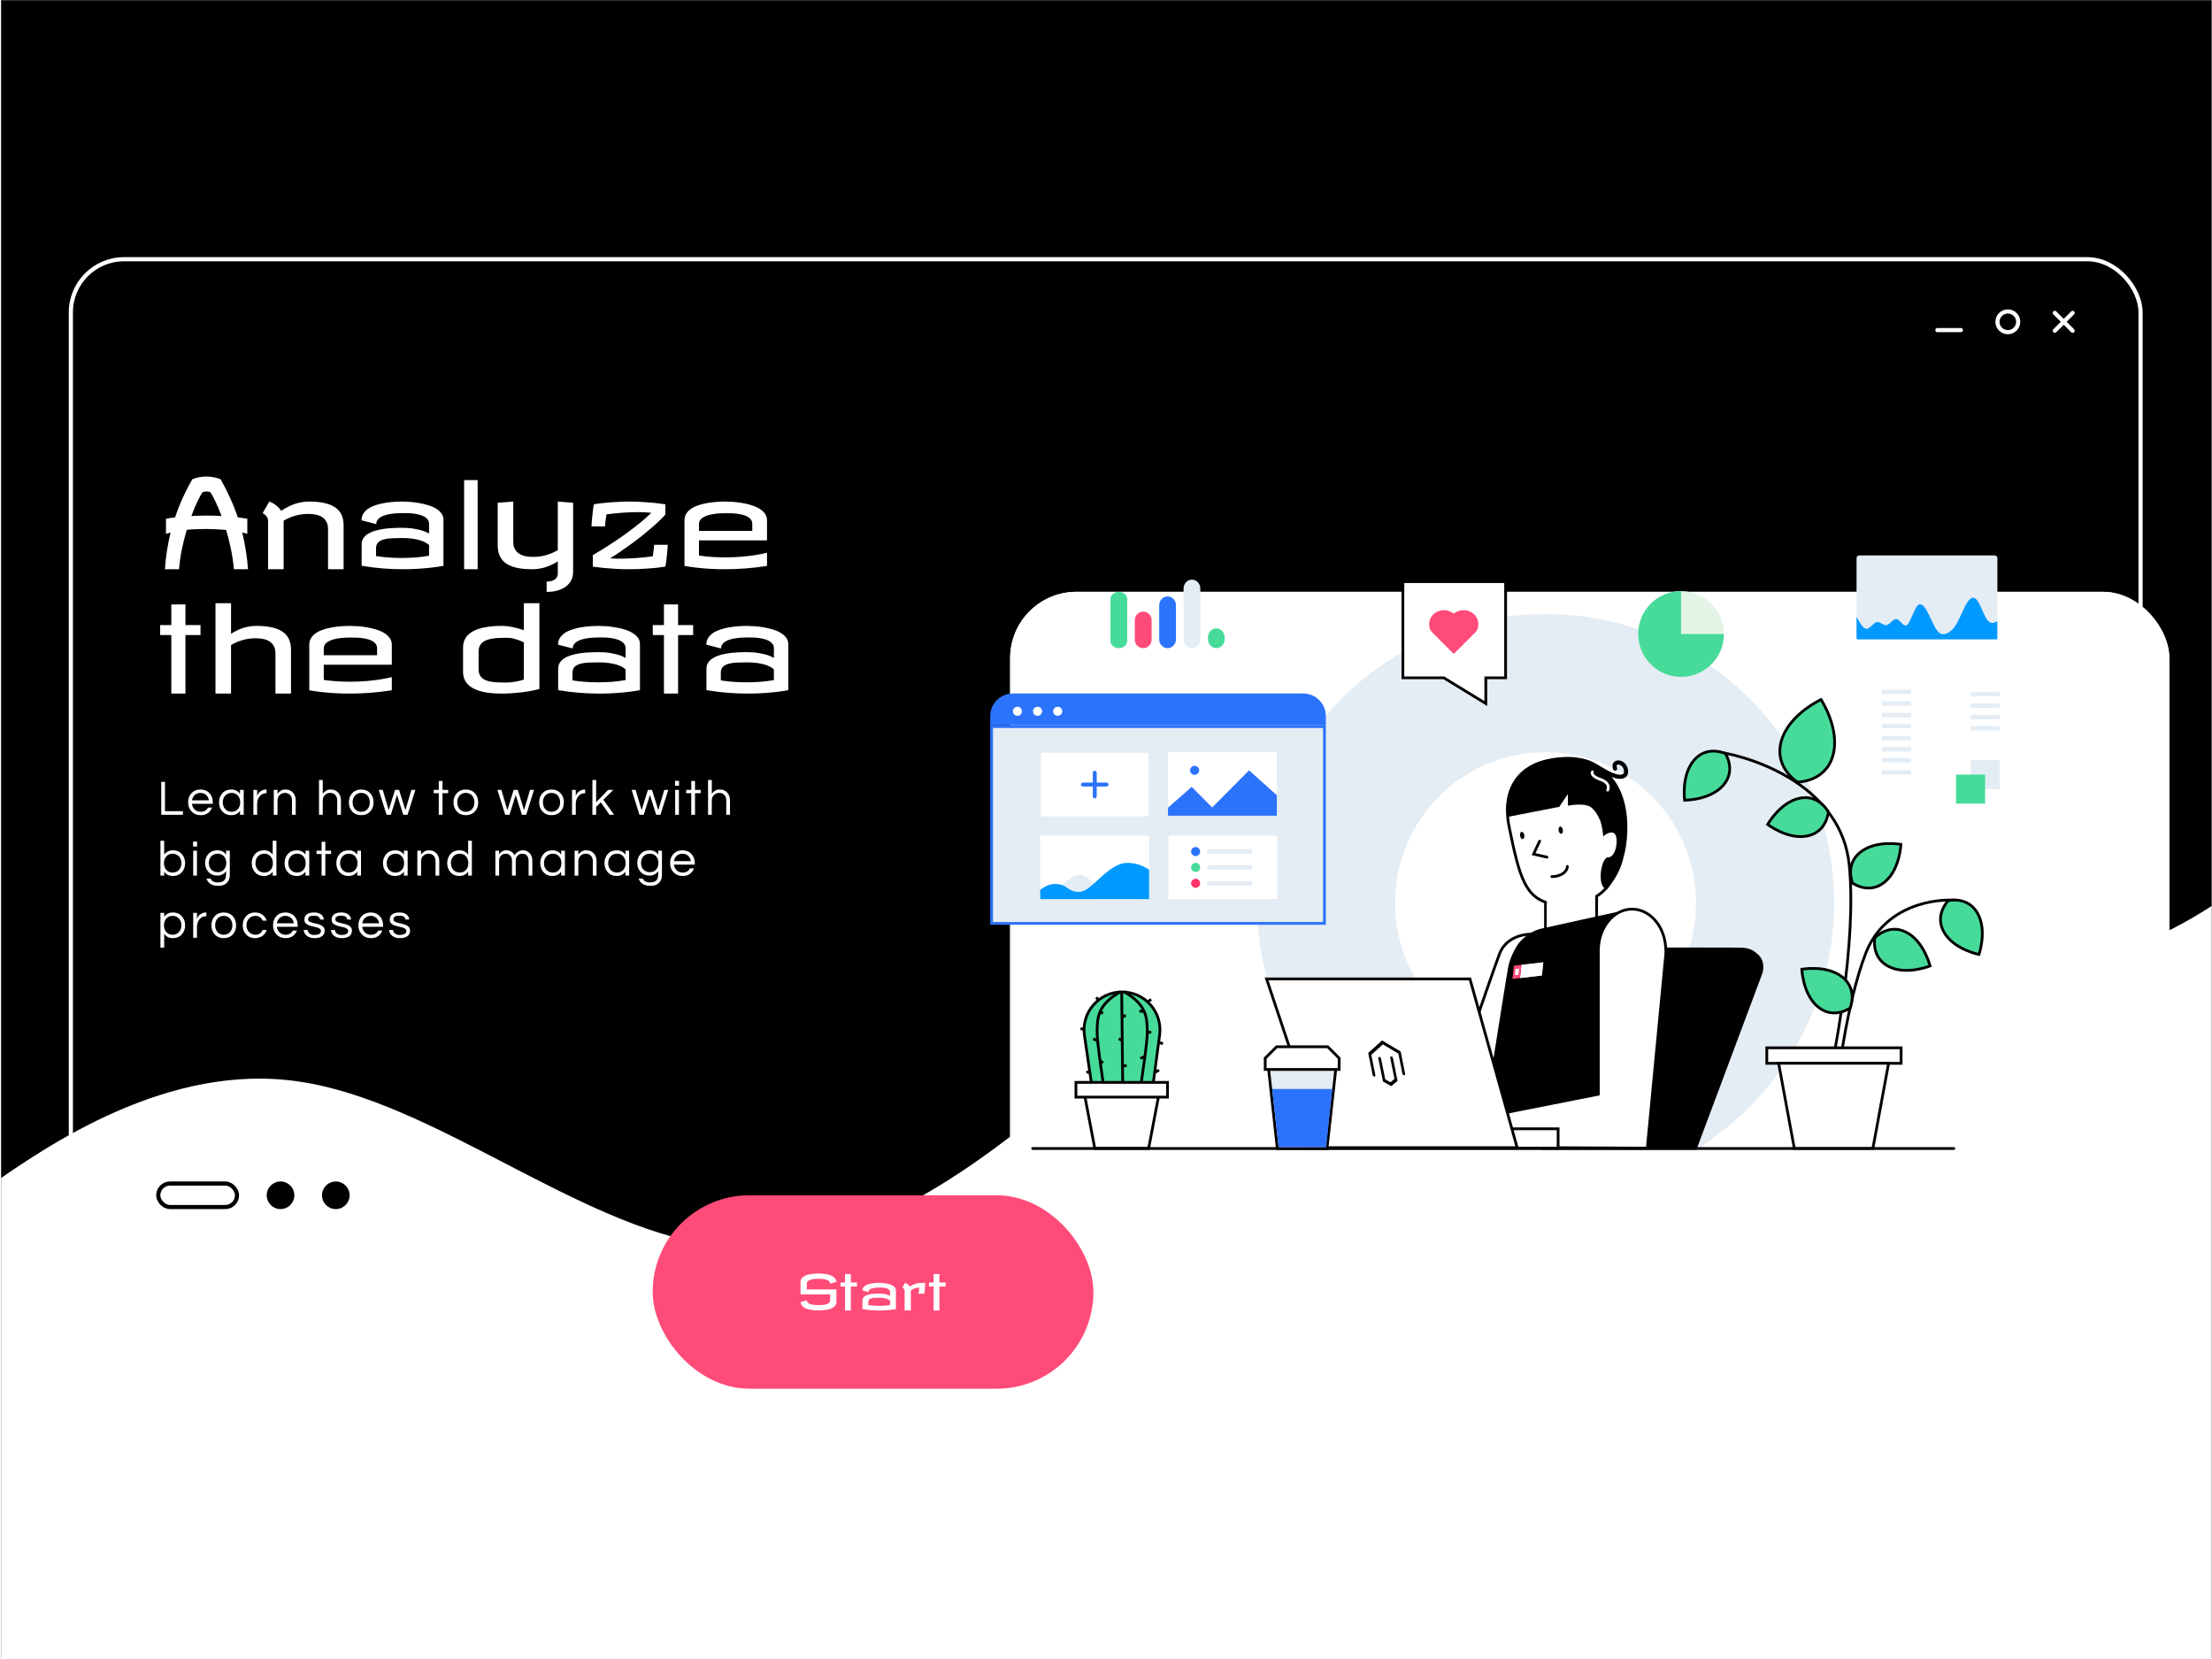 <svg width="1601" height="1201" viewBox="0 0 1601 1201" fill="none" xmlns="http://www.w3.org/2000/svg">
<g clip-path="url(#clip0)">
<rect width="1600" height="1200" transform="translate(0.786 0.121)" fill="black"/>
<path fill-rule="evenodd" clip-rule="evenodd" d="M2480.03 827.01L2431.19 807.25C2382.36 787.49 2282.6 748.21 2180.61 671.119C2076.53 594.268 1970.22 479.606 1874.79 477.898C1781.44 475.949 1698.98 586.952 1612.84 647.622C1526.7 708.291 1432.71 719.105 1336.48 692.109C1238.16 665.353 1137.61 600.786 1043.62 611.601C951.718 622.175 866.372 708.132 781.673 781.324C696.974 854.517 608.746 915.427 513.96 900.954C417.086 886.721 313.654 797.107 216.78 782.874C121.994 768.402 33.766 829.311 -9.304 859.646L-52.374 889.98L-0.499 1340.83L45.453 1335.54C91.405 1330.26 185.398 1319.44 277.301 1308.87C371.294 1298.05 463.198 1287.48 557.19 1276.66C649.093 1266.09 743.086 1255.27 834.989 1244.7C926.893 1234.12 1065.48 1346.12 1157.39 1335.54C1251.38 1324.73 1343.28 1314.15 1437.28 1303.34C1529.18 1292.77 1623.17 1281.95 1715.08 1271.38C1806.98 1260.8 1900.97 1249.99 1992.88 1239.41C2086.87 1228.6 2178.77 1218.02 2272.76 1207.21C2364.67 1196.63 2458.66 1185.82 2504.61 1180.53L2550.56 1175.24L2480.03 827.01Z" fill="white"/>
<rect x="51.286" y="187.621" width="1498" height="826" rx="38.5" stroke="white" stroke-width="3"/>
<path d="M917.008 788.529L959.125 788.029L959.625 805.029L923.755 805.223L917.008 788.529Z" fill="white"/>
<rect x="1237.81" y="800.196" width="88.67" height="4.865" fill="white"/>
<g filter="url(#filter0_d)">
<rect x="661.125" y="358.342" width="839" height="511.78" rx="48" fill="white"/>
<rect x="662.125" y="359.342" width="837" height="509.78" rx="47" stroke="white" stroke-width="2"/>
</g>
<path d="M784.905 749.404C782.483 732.827 795.336 717.96 812.09 717.96C828.696 717.96 841.506 732.579 839.325 749.042L834.826 783.004C833.331 794.291 823.706 802.725 812.32 802.725C801.049 802.725 791.485 794.456 789.856 783.303L784.905 749.404Z" fill="#47DB99" stroke="black" stroke-width="2"/>
<path d="M839.108 790.502L831.361 831.173L792.377 831.173L784.63 790.502L839.108 790.502Z" fill="white" stroke="black" stroke-width="2"/>
<path d="M811.158 717.671C794.801 726.917 794.089 736.162 794.089 746.83C794.089 755.383 797.171 773.855 798.357 783.1" stroke="black" stroke-width="2"/>
<path d="M813.292 717.671C829.649 726.917 830.36 736.162 830.36 746.83C830.36 755.383 827.279 773.855 826.093 783.1" stroke="black" stroke-width="2"/>
<path d="M830.36 747.541L833.204 746.83M827.515 731.895H824.67M812.58 736.162L814.714 734.74M809.735 751.808L812.58 753.231M813.291 771.722L815.425 771.01M796.223 769.588L798.356 768.166M794.089 753.231L791.244 751.808M796.223 732.607L798.356 733.318" stroke="black" stroke-width="2"/>
<path d="M811.868 717.671L812.58 783.1" stroke="black" stroke-width="2"/>
<path d="M786.266 775.989H788.4M781.999 744.697H784.133M793.378 721.939L794.8 723.362M831.071 724.784L833.204 723.362M838.894 754.654L841.739 755.365M838.894 774.567L836.049 775.989M828.937 764.61L825.381 766.033" stroke="black" stroke-width="2"/>
<rect x="845.006" y="794.073" width="66.274" height="10.682" transform="rotate(180 845.006 794.073)" fill="white" stroke="black" stroke-width="2"/>
<path d="M1447.3 500.731L1447.3 503.884L1426.28 503.884L1426.28 500.731L1447.3 500.731Z" fill="#E4ECF4"/>
<path d="M1447.3 509.139L1447.3 512.292L1426.28 512.292L1426.28 509.139L1447.3 509.139Z" fill="#E4ECF4"/>
<path d="M1447.3 517.517L1447.3 520.67L1426.28 520.67L1426.28 517.517L1447.3 517.517Z" fill="#E4ECF4"/>
<path d="M1447.3 525.467L1447.3 528.62L1426.28 528.62L1426.28 525.467L1447.3 525.467Z" fill="#E4ECF4"/>
<path d="M1426.28 550.105H1447.3V571.125H1426.28V550.105Z" fill="#E4ECF4"/>
<path d="M1415.77 560.616H1436.79V581.636H1415.77V560.616Z" fill="#47DB99"/>
<path d="M1383.17 499.154L1383.17 502.307L1362.15 502.307L1362.15 499.154L1383.17 499.154Z" fill="#E4ECF4"/>
<path d="M1383.17 507.563L1383.17 510.716L1362.15 510.716L1362.15 507.563L1383.17 507.563Z" fill="#E4ECF4"/>
<path d="M1383.17 515.941L1383.17 519.094L1362.15 519.094L1362.15 515.941L1383.17 515.941Z" fill="#E4ECF4"/>
<path d="M1383.17 523.891L1383.17 527.044L1362.15 527.044L1362.15 523.891L1383.17 523.891Z" fill="#E4ECF4"/>
<path d="M1383.17 532.726L1383.17 535.879L1362.15 535.879L1362.15 532.726L1383.17 532.726Z" fill="#E4ECF4"/>
<path d="M1383.17 540.677L1383.17 543.83L1362.15 543.83L1362.15 540.677L1383.17 540.677Z" fill="#E4ECF4"/>
<path d="M1383.17 548.627L1383.17 551.78L1362.15 551.78L1362.15 548.627L1383.17 548.627Z" fill="#E4ECF4"/>
<path d="M1383.17 557.462L1383.17 560.615L1362.15 560.615L1362.15 557.462L1383.17 557.462Z" fill="#E4ECF4"/>
<path d="M959.732 653.407C959.732 565.606 1030.88 494.456 1118.62 494.456C1206.35 494.456 1277.5 565.606 1277.5 653.407C1277.5 705.167 1252.8 751.182 1214.38 780.261H1022.86C984.432 751.182 959.732 705.167 959.732 653.407Z" stroke="#E4ECF4" stroke-width="100"/>
<path d="M1273.73 705.289L1226.82 830.669H1117.82L1186.99 687.298C1205.79 687.256 1245.24 687.197 1252.63 687.298C1261.87 687.424 1265.73 686.544 1271.52 691.954C1276.15 696.282 1274.92 702.647 1273.73 705.289Z" fill="black"/>
<path fill-rule="evenodd" clip-rule="evenodd" d="M1187.91 688.752C1207.05 688.711 1245.35 688.655 1252.61 688.754C1253.97 688.773 1255.2 688.771 1256.32 688.769C1259.1 688.765 1261.2 688.761 1263.13 689.081C1265.65 689.5 1267.81 690.484 1270.53 693.018C1272.51 694.868 1273.25 697.151 1273.35 699.326C1273.46 701.532 1272.91 703.554 1272.4 704.689L1272.38 704.734L1225.81 829.213H1120.14L1187.91 688.752ZM1252.65 685.842C1245.24 685.741 1205.78 685.8 1186.99 685.842L1186.07 685.844L1115.5 832.126H1227.83L1275.07 705.844C1275.75 704.333 1276.4 701.874 1276.26 699.182C1276.13 696.432 1275.17 693.368 1272.51 690.89C1269.44 688.014 1266.77 686.732 1263.6 686.208C1261.42 685.846 1258.96 685.85 1256.06 685.855C1254.99 685.856 1253.85 685.858 1252.65 685.842Z" fill="black"/>
<path d="M1165.85 687.152C1165.85 691.003 1155.86 694.124 1143.55 694.124C1131.23 694.124 1121.25 691.003 1121.25 687.152C1121.25 683.302 1131.23 680.18 1143.55 680.18C1155.86 680.18 1165.85 683.302 1165.85 687.152Z" fill="white"/>
<path fill-rule="evenodd" clip-rule="evenodd" d="M1162.97 686.936C1162.97 686.936 1162.97 686.941 1162.96 686.952C1162.97 686.941 1162.97 686.936 1162.97 686.936ZM1162.8 687.152C1162.71 687.058 1162.57 686.933 1162.36 686.78C1161.6 686.215 1160.31 685.583 1158.45 685.002C1154.76 683.85 1149.5 683.093 1143.55 683.093C1137.6 683.093 1132.33 683.85 1128.65 685.002C1126.79 685.583 1125.5 686.215 1124.73 686.78C1124.53 686.933 1124.39 687.058 1124.3 687.152C1124.39 687.247 1124.53 687.371 1124.73 687.524C1125.5 688.089 1126.79 688.721 1128.65 689.302C1132.33 690.454 1137.6 691.212 1143.55 691.212C1149.5 691.212 1154.76 690.454 1158.45 689.302C1160.31 688.721 1161.6 688.089 1162.36 687.524C1162.57 687.371 1162.71 687.247 1162.8 687.152ZM1124.13 686.936C1124.13 686.936 1124.13 686.941 1124.13 686.952C1124.13 686.941 1124.13 686.936 1124.13 686.936ZM1124.13 687.368C1124.13 687.368 1124.13 687.363 1124.13 687.353C1124.13 687.363 1124.13 687.368 1124.13 687.368ZM1162.96 687.353C1162.97 687.363 1162.97 687.368 1162.97 687.368C1162.97 687.368 1162.97 687.363 1162.96 687.353ZM1143.55 694.124C1155.86 694.124 1165.85 691.003 1165.85 687.152C1165.85 683.302 1155.86 680.18 1143.55 680.18C1131.23 680.18 1121.25 683.302 1121.25 687.152C1121.25 691.003 1131.23 694.124 1143.55 694.124Z" fill="black"/>
<path d="M1113.03 676.262C1130.07 678.001 1142.48 692.539 1140.92 708.687L1090.79 822.479L1041.09 818.152L1041.13 818.027C1041.43 817.156 1041.87 815.877 1042.43 814.246C1043.54 810.984 1045.14 806.311 1047.07 800.67C1050.94 789.389 1056.13 774.233 1061.46 758.74C1072.13 727.732 1083.32 695.424 1085.45 690.035C1089.51 679.766 1100.75 675.008 1113.03 676.262Z" fill="white" stroke="black" stroke-width="2"/>
<path d="M1155.6 687V646L1118.6 649.844V687H1155.6Z" fill="white" stroke="black" stroke-width="2"/>
<path fill-rule="evenodd" clip-rule="evenodd" d="M1097.1 564.89C1102.67 556.791 1111.55 552.027 1121.69 550.145C1137.05 547.296 1148.04 549.363 1155.81 554.554C1163.59 559.753 1167.95 567.955 1170.26 576.943C1174.4 593.032 1172.09 612.069 1170.86 622.168C1169.37 634.484 1164.11 644.192 1153.52 649.896C1144.68 654.655 1133.75 656.074 1123.96 654.349C1119.04 653.484 1115.03 651.877 1111.67 649.323C1108.3 646.768 1105.66 643.318 1103.44 638.875C1099.01 630.06 1096.12 617.135 1092.4 599.072C1089.36 584.334 1091.51 573.011 1097.1 564.89Z" fill="white" stroke="black" stroke-width="2" stroke-linecap="round"/>
<path d="M1134.74 548.814C1183.89 550.43 1180.09 603.891 1175.06 620.557C1172.33 633.147 1165 640.98 1163.15 643.549C1155.1 642.538 1158.99 619.851 1163.99 620.539C1169.23 620.547 1171.56 608.614 1169.2 604.175C1167.32 600.624 1162.01 603.648 1160.39 605.432C1156.53 553.978 1088.64 556.948 1090.21 589.778C1090.21 589.778 1086.05 547.213 1134.74 548.814Z" fill="black"/>
<path d="M1128.84 555.345C1129.52 553.41 1131.5 552.422 1134.74 551.175C1137.96 549.931 1146.07 549.651 1152.97 553.346C1160.12 557.173 1163.72 560.046 1168.93 561.609C1174.14 563.172 1177.76 561.87 1176.72 556.88C1175.4 550.57 1166.73 550.012 1168.98 556.361" stroke="black" stroke-width="3" stroke-linecap="round"/>
<path d="M1119.6 646H1154.6V674H1119.6V646Z" fill="white"/>
<path d="M1128.57 583.973L1090.6 591.367L1091.53 577.936L1098.06 563.613L1159.6 562L1158.16 594C1158.16 594 1154.95 584.974 1149.27 583.151C1143.59 581.328 1134.82 583.151 1134.82 583.151V574.691L1128.57 583.973Z" fill="black"/>
<path d="M1152.59 558.667C1152.38 558.938 1152.29 559.262 1152.32 559.634C1152.36 560.012 1152.54 560.467 1152.95 560.972C1153.77 561.988 1155.46 563.137 1158.42 564.15C1161.47 565.198 1163.04 566.657 1163.7 568.137C1164.36 569.615 1164.07 571.029 1163.59 571.893" stroke="white" stroke-width="2" stroke-linecap="round"/>
<path d="M1103.25 604.426C1103.5 605.859 1103.01 607.138 1102.16 607.284C1101.31 607.431 1100.42 606.388 1100.18 604.955C1099.93 603.522 1100.42 602.243 1101.27 602.097C1102.12 601.95 1103.01 602.993 1103.25 604.426Z" fill="black"/>
<path d="M1131.16 600.594C1131.41 602.027 1130.92 603.306 1130.07 603.452C1129.22 603.598 1128.33 602.555 1128.09 601.123C1127.84 599.69 1128.33 598.41 1129.18 598.264C1130.02 598.118 1130.91 599.161 1131.16 600.594Z" fill="black"/>
<path d="M1123.23 634.473C1129.39 634.473 1134.39 631.159 1134.39 627.069" stroke="black" stroke-width="2" stroke-linecap="round"/>
<path d="M1114.35 608.809L1109.97 618.193L1119.67 620.382" stroke="black" stroke-width="2" stroke-linecap="round"/>
<path d="M1174.13 659.245C1174.13 659.245 1121.27 670.781 1115.57 672.119C1109.87 673.457 1104.63 676.703 1100.47 681.225C1096.31 685.746 1092.88 694.116 1091.81 698.808C1090.73 703.5 1070.73 831 1070.73 831L1192.2 831C1193.85 787.669 1197.24 698.997 1197.64 690.959C1198.14 680.911 1196.65 676.515 1192.2 666.781C1188.63 658.994 1178.66 658.513 1174.13 659.245Z" fill="black"/>
<path d="M1101.23 698.335L1117.01 696.509L1115.97 706.053L1100.19 707.88L1101.23 698.335Z" fill="#C4C4C4"/>
<path d="M1101.23 698.335L1117.01 696.509L1115.97 706.053L1100.19 707.88L1101.23 698.335Z" fill="white"/>
<path d="M1095.72 698.976L1101.23 698.339L1100.19 707.883L1094.68 708.52L1095.72 698.976Z" fill="#FF4B78"/>
<path d="M1096.91 701.349L1099.48 701.052L1099 705.506L1096.43 705.803L1096.91 701.349Z" fill="white"/>
<path d="M1156.06 792.138L1156.86 791.978V791.157V687.477C1157.05 673.323 1165.38 661.06 1176.92 658.486C1189.97 655.576 1202.8 666.109 1205.26 682.573C1205.86 686.559 1205.87 690.235 1205.4 693.579L1205.4 693.6L1205.4 693.621L1192.29 830.996L1088.42 830.505L1079.59 807.251L1156.06 792.138Z" fill="white" stroke="black" stroke-width="2"/>
<path d="M1127.73 817H942.732L946.398 831H1127.73V817Z" fill="white" stroke="black" stroke-width="2"/>
<path d="M957.507 830.67L916.732 708.52H1063.91L1098.09 830.67H957.507Z" fill="white" stroke="black" stroke-width="2"/>
<path d="M716.711 518.333C716.711 509.268 724.06 501.92 733.124 501.92H943.212C952.277 501.92 959.625 509.268 959.625 518.333V524.898H716.711V518.333Z" fill="#2C73FB"/>
<path d="M958.624 668.333L717.71 668.333L717.71 525.898L958.624 525.898L958.624 668.333Z" fill="#E4ECF4" stroke="#2C73FB" stroke-width="2"/>
<rect width="78" height="46" transform="translate(753.362 544.841)" fill="white"/>
<path fill-rule="evenodd" clip-rule="evenodd" d="M792.362 557.841C793.151 557.841 793.791 558.48 793.791 559.269V576.412C793.791 577.201 793.151 577.841 792.362 577.841C791.573 577.841 790.933 577.201 790.933 576.412V559.269C790.933 558.48 791.573 557.841 792.362 557.841Z" fill="#2C73FB"/>
<path fill-rule="evenodd" clip-rule="evenodd" d="M802.362 567.84C802.362 568.629 801.722 569.269 800.933 569.269H783.791C783.002 569.269 782.362 568.629 782.362 567.84C782.362 567.052 783.002 566.412 783.791 566.412H800.933C801.722 566.412 802.362 567.052 802.362 567.84Z" fill="#2C73FB"/>
<path d="M739.689 514.812C739.689 516.625 738.219 518.094 736.406 518.094C734.593 518.094 733.123 516.625 733.123 514.812C733.123 512.999 734.593 511.529 736.406 511.529C738.219 511.529 739.689 512.999 739.689 514.812Z" fill="white"/>
<path d="M754.254 514.812C754.254 516.625 752.784 518.094 750.971 518.094C749.158 518.094 747.688 516.625 747.688 514.812C747.688 512.999 749.158 511.529 750.971 511.529C752.784 511.529 754.254 512.999 754.254 514.812Z" fill="white"/>
<path d="M768.819 514.812C768.819 516.625 767.349 518.094 765.536 518.094C763.723 518.094 762.254 516.625 762.254 514.812C762.254 512.999 763.723 511.529 765.536 511.529C767.349 511.529 768.819 512.999 768.819 514.812Z" fill="white"/>
<g clip-path="url(#clip1)">
<rect width="78.783" height="45.957" transform="translate(845.362 544.434)" fill="white"/>
<path d="M862.516 569.502L838.797 590.391H930.71V581.438L904.026 557.565L877.341 584.423L862.516 569.502Z" fill="#2C73FB"/>
<path d="M867.922 557.565C867.922 559.378 866.452 560.847 864.639 560.847C862.826 560.847 861.357 559.378 861.357 557.565C861.357 555.752 862.826 554.282 864.639 554.282C866.452 554.282 867.922 555.752 867.922 557.565Z" fill="#2C73FB"/>
</g>
<g clip-path="url(#clip2)">
<rect width="78.783" height="45.957" transform="translate(752.884 604.841)" fill="white"/>
<path fill-rule="evenodd" clip-rule="evenodd" d="M762.732 644.555L774.246 636.006C775.854 634.856 779.129 632.554 782.403 633.129C785.735 633.705 789.009 637.157 792.284 639.171C795.558 641.185 798.833 641.76 802.107 640.322C805.382 638.883 808.713 635.431 811.988 634.568C815.262 633.705 818.537 635.431 821.811 637.445C825.085 639.459 828.36 641.76 831.692 640.897C834.966 640.034 838.241 636.006 839.849 633.993L841.515 631.979V647.514H839.849C838.241 647.514 834.966 647.514 831.692 647.514C828.36 647.514 825.085 647.514 821.811 647.514C818.537 647.514 815.262 647.514 811.988 647.514C808.713 647.514 805.382 647.514 802.107 647.514C798.833 647.514 795.558 647.514 792.284 647.514C789.009 647.514 785.735 647.514 782.403 647.514C779.129 647.514 775.854 647.514 774.246 647.514H772.58L762.732 644.555Z" fill="#E4ECF4"/>
<path d="M763.508 639.815C755.868 639.815 748.865 647.137 746.319 650.797C786.267 650.638 851.363 650.797 851.363 650.797C851.363 650.797 846.588 644.113 842.291 639.338C839.097 635.789 830.354 624.536 816.03 624.536C801.706 624.536 790.246 645.545 781.174 645.545C772.102 645.545 773.057 639.815 763.508 639.815Z" fill="#0099FF"/>
</g>
<rect width="78.783" height="45.957" transform="translate(845.667 604.841)" fill="white"/>
<path d="M868.645 616.33C868.645 618.143 867.176 619.612 865.363 619.612C863.55 619.612 862.08 618.143 862.08 616.33C862.08 614.517 863.55 613.047 865.363 613.047C867.176 613.047 868.645 614.517 868.645 616.33Z" fill="#2C73FB"/>
<path fill-rule="evenodd" clip-rule="evenodd" d="M906.396 616.33C906.396 617.236 905.661 617.971 904.754 617.971H875.211C874.304 617.971 873.569 617.236 873.569 616.33C873.569 615.423 874.304 614.688 875.211 614.688H904.754C905.661 614.688 906.396 615.423 906.396 616.33Z" fill="#E4ECF4"/>
<path d="M868.645 627.819C868.645 629.632 867.176 631.102 865.363 631.102C863.55 631.102 862.08 629.632 862.08 627.819C862.08 626.006 863.55 624.536 865.363 624.536C867.176 624.536 868.645 626.006 868.645 627.819Z" fill="#47DB99"/>
<path fill-rule="evenodd" clip-rule="evenodd" d="M906.396 627.819C906.396 628.725 905.661 629.46 904.754 629.46H875.211C874.304 629.46 873.569 628.725 873.569 627.819C873.569 626.912 874.304 626.178 875.211 626.178H904.754C905.661 626.178 906.396 626.912 906.396 627.819Z" fill="#E4ECF4"/>
<path d="M868.645 639.308C868.645 641.121 867.176 642.591 865.363 642.591C863.55 642.591 862.08 641.121 862.08 639.308C862.08 637.495 863.55 636.025 865.363 636.025C867.176 636.025 868.645 637.495 868.645 639.308Z" fill="#FF3366"/>
<path fill-rule="evenodd" clip-rule="evenodd" d="M906.396 639.308C906.396 640.214 905.661 640.949 904.754 640.949H875.211C874.304 640.949 873.569 640.214 873.569 639.308C873.569 638.402 874.304 637.667 875.211 637.667H904.754C905.661 637.667 906.396 638.402 906.396 639.308Z" fill="#E4ECF4"/>
<path d="M1343.73 404C1343.73 402.895 1344.63 402 1345.73 402H1443.67C1444.78 402 1445.67 402.895 1445.67 404V461.164C1445.67 462.269 1444.78 463.164 1443.67 463.164H1345.73C1344.63 463.164 1343.73 462.269 1343.73 461.164V404Z" fill="#E4ECF4"/>
<path fill-rule="evenodd" clip-rule="evenodd" d="M1343.73 446.479L1344.92 448.643C1346.19 450.807 1348.57 455.134 1351.03 455.134C1353.41 455.134 1355.87 450.807 1358.25 450.266C1360.71 449.725 1363.17 452.97 1365.55 452.429C1368.01 451.888 1370.39 447.561 1372.85 448.102C1375.22 448.643 1377.69 454.052 1380.15 452.429C1382.52 450.807 1384.99 442.152 1387.36 438.907C1389.82 435.662 1392.2 437.825 1394.66 442.152C1397.13 446.479 1399.5 452.97 1401.96 456.216C1404.34 459.461 1406.8 459.461 1409.18 458.379C1411.64 457.297 1414.1 455.134 1416.48 450.807C1418.94 446.479 1421.32 439.989 1423.78 436.202C1426.16 432.416 1428.62 431.334 1431.08 434.58C1433.46 437.825 1435.92 445.398 1438.29 448.643C1440.76 451.888 1443.13 450.807 1444.41 450.266L1445.59 449.725V462.706H1444.41C1443.13 462.706 1440.76 462.706 1438.29 462.706C1435.92 462.706 1433.46 462.706 1431.08 462.706C1428.62 462.706 1426.16 462.706 1423.78 462.706C1421.32 462.706 1418.94 462.706 1416.48 462.706C1414.1 462.706 1411.64 462.706 1409.18 462.706C1406.8 462.706 1404.34 462.706 1401.96 462.706C1399.5 462.706 1397.13 462.706 1394.66 462.706C1392.2 462.706 1389.82 462.706 1387.36 462.706C1384.99 462.706 1382.52 462.706 1380.15 462.706C1377.69 462.706 1375.22 462.706 1372.85 462.706C1370.39 462.706 1368.01 462.706 1365.55 462.706C1363.17 462.706 1360.71 462.706 1358.25 462.706C1355.87 462.706 1353.41 462.706 1351.03 462.706C1348.57 462.706 1346.19 462.706 1344.92 462.706H1343.73V446.479Z" fill="#0099FF"/>
<path d="M803.733 433.577C803.733 430.689 806.447 428.348 809.795 428.348C813.144 428.348 815.858 430.689 815.858 433.577V463.904C815.858 466.792 813.144 469.133 809.795 469.133C806.447 469.133 803.733 466.792 803.733 463.904V433.577Z" fill="#47DB99"/>
<path d="M856.643 425.999C856.643 422.426 859.357 419.529 862.706 419.529C866.054 419.529 868.768 422.426 868.768 425.999V462.663C868.768 466.236 866.054 469.133 862.706 469.133C859.357 469.133 856.643 466.236 856.643 462.663V425.999Z" fill="#E4ECF4"/>
<path d="M821.369 448.74C821.369 445.392 824.084 442.678 827.432 442.678C830.78 442.678 833.495 445.392 833.495 448.74V463.07C833.495 466.419 830.78 469.133 827.432 469.133C824.084 469.133 821.369 466.419 821.369 463.07V448.74Z" fill="#FF4B78"/>
<path d="M839.006 438.079C839.006 434.531 841.721 431.655 845.069 431.655C848.417 431.655 851.132 434.531 851.132 438.079V462.708C851.132 466.256 848.417 469.133 845.069 469.133C841.721 469.133 839.006 466.256 839.006 462.708V438.079Z" fill="#2C73FB"/>
<path d="M874.28 461.417C874.28 457.764 876.994 454.803 880.343 454.803C883.691 454.803 886.405 457.764 886.405 461.417V462.519C886.405 466.172 883.691 469.133 880.343 469.133C876.994 469.133 874.28 466.172 874.28 462.519V461.417Z" fill="#47DB99"/>
<path d="M1208.69 488.832C1192.15 484.398 1182.33 467.388 1186.76 450.839C1191.19 434.29 1208.2 424.469 1224.75 428.903C1241.3 433.337 1251.12 450.348 1246.69 466.897C1242.25 483.446 1225.24 493.267 1208.69 488.832Z" fill="#E4F4E6"/>
<path d="M1247.74 458.867C1247.74 465.002 1245.92 471 1242.51 476.102C1239.11 481.203 1234.26 485.179 1228.59 487.527C1222.93 489.875 1216.69 490.489 1210.67 489.292C1204.65 488.095 1199.13 485.141 1194.79 480.802C1190.45 476.464 1187.5 470.936 1186.3 464.919C1185.1 458.901 1185.72 452.664 1188.06 446.995C1190.41 441.327 1194.39 436.482 1199.49 433.073C1204.59 429.664 1210.59 427.845 1216.72 427.845V458.867H1247.74Z" fill="#47DB99"/>
<path d="M747.443 831.266C1007.8 831.266 1153.77 831.266 1414.12 831.266" stroke="black" stroke-width="2" stroke-linecap="round"/>
<path d="M1242.5 544.08C1272.08 548.306 1332.67 570.535 1338.4 625.651C1344.14 680.766 1327.93 766.561 1319.11 802.57" stroke="black" stroke-width="2"/>
<path d="M1418.23 651.786C1401.3 649.849 1364.04 654.772 1350.38 689.96C1336.72 725.147 1329.14 783.918 1327.07 808.905" stroke="black" stroke-width="2"/>
<rect x="1375.98" y="769.603" width="97.207" height="11.228" transform="rotate(180 1375.98 769.603)" fill="white" stroke="black" stroke-width="2"/>
<path d="M1366.92 769.585L1355.58 831.121L1298.67 831.121L1287.33 769.585L1366.92 769.585Z" fill="white" stroke="black" stroke-width="2"/>
<path d="M1326.6 546.923C1323.82 556.657 1317.38 561.416 1311.59 563.767C1308.69 564.946 1305.95 565.516 1303.95 565.791C1302.94 565.928 1302.12 565.99 1301.56 566.019C1301.32 566.031 1301.12 566.037 1300.98 566.04C1300.86 565.963 1300.7 565.854 1300.5 565.715C1300.03 565.394 1299.37 564.908 1298.59 564.263C1297.03 562.97 1295.01 561.043 1293.17 558.51C1289.49 553.461 1286.53 546.015 1289.3 536.281C1292.1 526.483 1299.42 518.903 1306.13 513.738C1309.48 511.165 1312.66 509.212 1314.99 507.904C1316.16 507.25 1317.11 506.758 1317.77 506.431C1317.86 506.388 1317.94 506.347 1318.02 506.31C1318.07 506.382 1318.12 506.46 1318.17 506.543C1318.56 507.17 1319.11 508.092 1319.75 509.263C1321.05 511.607 1322.71 514.939 1324.2 518.893C1327.18 526.825 1329.4 537.124 1326.6 546.923Z" fill="#47DB99" stroke="black" stroke-width="2"/>
<path d="M1302.56 577.733C1309.72 576.262 1314.91 578.799 1318.35 581.72C1320.08 583.188 1321.36 584.752 1322.21 585.951C1322.63 586.549 1322.95 587.053 1323.15 587.403C1323.22 587.518 1323.28 587.615 1323.32 587.695C1323.31 587.785 1323.3 587.897 1323.28 588.028C1323.23 588.432 1323.14 589.019 1322.99 589.735C1322.68 591.171 1322.12 593.114 1321.11 595.144C1319.1 599.185 1315.33 603.564 1308.17 605.036C1300.94 606.521 1293.6 604.362 1287.99 601.757C1285.2 600.46 1282.87 599.067 1281.24 597.999C1280.44 597.479 1279.82 597.037 1279.38 596.722C1279.66 596.262 1280.06 595.608 1280.58 594.817C1281.66 593.192 1283.26 590.993 1285.31 588.701C1289.44 584.096 1295.33 579.219 1302.56 577.733Z" fill="#47DB99" stroke="black" stroke-width="2"/>
<path d="M1226.26 550.036C1231.08 544.533 1236.75 543.415 1241.26 543.664C1243.52 543.789 1245.49 544.261 1246.89 544.702C1247.59 544.923 1248.14 545.134 1248.52 545.289C1248.64 545.34 1248.74 545.384 1248.83 545.421C1248.87 545.498 1248.93 545.595 1249 545.71C1249.2 546.062 1249.48 546.584 1249.79 547.247C1250.42 548.577 1251.14 550.464 1251.57 552.691C1252.41 557.124 1252.05 562.892 1247.24 568.395C1242.37 573.948 1235.22 576.663 1229.18 577.977C1226.18 578.631 1223.48 578.93 1221.53 579.066C1220.58 579.132 1219.82 579.159 1219.28 579.17C1219.22 578.638 1219.15 577.874 1219.09 576.926C1218.96 574.979 1218.9 572.264 1219.15 569.197C1219.66 563.035 1221.4 555.588 1226.26 550.036Z" fill="#47DB99" stroke="black" stroke-width="2"/>
<path d="M1363.86 638.593C1358.16 643.166 1352.38 643.273 1347.99 642.238C1345.78 641.718 1343.93 640.909 1342.62 640.229C1341.97 639.889 1341.47 639.584 1341.12 639.366C1341.01 639.294 1340.92 639.233 1340.84 639.182C1340.81 639.097 1340.77 638.992 1340.72 638.867C1340.59 638.485 1340.4 637.922 1340.21 637.214C1339.83 635.795 1339.44 633.811 1339.42 631.544C1339.36 627.032 1340.73 621.415 1346.43 616.842C1352.19 612.227 1359.71 610.807 1365.89 610.573C1368.96 610.456 1371.67 610.634 1373.61 610.842C1374.56 610.943 1375.32 611.051 1375.84 611.134C1375.81 611.668 1375.75 612.433 1375.64 613.377C1375.42 615.315 1375.01 617.999 1374.22 620.975C1372.65 626.953 1369.62 633.979 1363.86 638.593Z" fill="#47DB99" stroke="black" stroke-width="2"/>
<path d="M1316.09 728.982C1321.8 733.555 1327.58 733.662 1331.97 732.627C1334.18 732.107 1336.03 731.298 1337.33 730.618C1337.98 730.278 1338.49 729.973 1338.83 729.754C1338.95 729.683 1339.04 729.621 1339.12 729.571C1339.15 729.486 1339.19 729.381 1339.23 729.256C1339.37 728.874 1339.56 728.311 1339.75 727.603C1340.13 726.184 1340.51 724.199 1340.54 721.933C1340.59 717.42 1339.23 711.804 1333.52 707.231C1327.76 702.616 1320.25 701.196 1314.07 700.962C1311 700.845 1308.29 701.023 1306.35 701.231C1305.4 701.332 1304.64 701.439 1304.11 701.523C1304.15 702.057 1304.21 702.822 1304.31 703.766C1304.53 705.704 1304.95 708.387 1305.74 711.363C1307.31 717.342 1310.34 724.367 1316.09 728.982Z" fill="#47DB99" stroke="black" stroke-width="2"/>
<path d="M1367 699.542C1360.48 696.232 1358 691.013 1357.13 686.586C1356.69 684.361 1356.66 682.34 1356.74 680.873C1356.78 680.142 1356.85 679.552 1356.91 679.149C1356.93 679.018 1356.95 678.907 1356.96 678.817C1357.02 678.752 1357.1 678.673 1357.2 678.58C1357.49 678.296 1357.92 677.893 1358.49 677.428C1359.63 676.496 1361.27 675.325 1363.33 674.365C1367.42 672.454 1373.09 671.378 1379.62 674.687C1386.2 678.027 1390.59 684.286 1393.36 689.816C1394.73 692.569 1395.69 695.11 1396.3 696.963C1396.6 697.864 1396.82 698.601 1396.96 699.117C1396.46 699.307 1395.74 699.568 1394.83 699.86C1392.98 700.459 1390.36 701.188 1387.32 701.702C1381.23 702.735 1373.58 702.882 1367 699.542Z" fill="#47DB99" stroke="black" stroke-width="2"/>
<path d="M1407.05 674.73C1403.42 668.385 1404.21 662.659 1405.91 658.479C1406.76 656.38 1407.85 654.674 1408.72 653.493C1409.16 652.904 1409.54 652.448 1409.81 652.143C1409.89 652.044 1409.97 651.96 1410.03 651.893C1410.12 651.874 1410.23 651.851 1410.36 651.826C1410.76 651.748 1411.34 651.65 1412.07 651.572C1413.53 651.416 1415.55 651.341 1417.8 651.665C1422.26 652.31 1427.6 654.526 1431.24 660.87C1434.91 667.273 1435.15 674.918 1434.43 681.058C1434.07 684.115 1433.47 686.764 1432.97 688.648C1432.72 689.566 1432.5 690.3 1432.33 690.809C1431.81 690.694 1431.06 690.516 1430.15 690.264C1428.27 689.747 1425.68 688.921 1422.86 687.686C1417.2 685.206 1410.72 681.132 1407.05 674.73Z" fill="#47DB99" stroke="black" stroke-width="2"/>
<path d="M924.432 830.371L924.531 831.261H925.426H959.55H960.446L960.544 830.371L966.749 774.378L966.872 773.268H965.755H919.222H918.105L918.228 774.378L924.432 830.371Z" fill="#E4ECF4" stroke="black" stroke-width="2"/>
<path d="M916.025 765.593L915.732 765.886V766.3V773.065V774.065H916.732H968.244H969.244V773.065V766.3V765.886L968.951 765.593L961.276 757.918L960.983 757.625H960.569H924.407H923.993L923.7 757.918L916.025 765.593Z" fill="white" stroke="black" stroke-width="2"/>
<path d="M920.777 788.154L964.254 788.154L959.878 830.261H925.445L920.777 788.154Z" fill="#2C73FB"/>
<path d="M1015.38 490.592L1044.98 490.592L1075.4 509.201L1075.4 490.592L1089.73 490.592L1089.73 421L1015.38 421L1015.38 490.592Z" fill="white" stroke="black" stroke-width="2"/>
<path d="M1034.38 451.707C1034.38 454.958 1035.76 456.909 1036.46 457.56C1037.15 458.21 1052.19 473.329 1052.19 473.329C1052.19 473.329 1067.23 458.21 1067.92 457.56C1068.62 456.909 1070 454.958 1070 451.707C1070 446.14 1065.2 441.627 1059.28 441.627C1056.56 441.627 1054.08 442.578 1052.19 444.146C1050.3 442.578 1047.82 441.627 1045.1 441.627C1039.18 441.627 1034.38 446.14 1034.38 451.707Z" fill="#FF4B78"/>
<g filter="url(#filter1_d)">
<rect x="402.393" y="795.121" width="319" height="140" rx="70" fill="#FF4B78"/>
<path d="M522.448 851.727C524.042 851.727 525.583 851.826 527.071 852.026C528.571 852.213 529.913 852.541 531.096 853.01C532.292 853.467 533.27 854.088 534.032 854.873C534.805 855.658 535.256 856.637 535.385 857.809L530.815 859.074C530.815 858.371 530.575 857.797 530.094 857.352C529.625 856.895 528.999 856.537 528.213 856.28C527.44 856.01 526.549 855.823 525.542 855.717C524.545 855.612 523.514 855.559 522.448 855.559C521.405 855.559 520.379 855.606 519.372 855.699C518.364 855.793 517.456 855.969 516.647 856.227C515.85 856.485 515.206 856.842 514.713 857.299C514.221 857.756 513.975 858.348 513.975 859.074V863.258H535.385V872.364C535.385 873.149 535.209 873.852 534.858 874.473C534.518 875.082 534.043 875.615 533.434 876.073C532.836 876.518 532.122 876.899 531.29 877.215C530.469 877.52 529.579 877.766 528.618 877.953C527.668 878.141 526.667 878.276 525.612 878.358C524.557 878.44 523.502 878.481 522.448 878.481C521.37 878.481 520.309 878.44 519.266 878.358C518.223 878.276 517.233 878.141 516.295 877.953C515.358 877.766 514.485 877.52 513.676 877.215C512.879 876.899 512.176 876.518 511.567 876.073C510.958 875.615 510.465 875.082 510.09 874.473C509.715 873.864 509.487 873.16 509.405 872.364L513.975 871.098C513.975 871.824 514.221 872.416 514.713 872.873C515.206 873.33 515.85 873.688 516.647 873.946C517.456 874.203 518.364 874.379 519.372 874.473C520.379 874.567 521.405 874.614 522.448 874.614C523.514 874.614 524.545 874.567 525.542 874.473C526.549 874.367 527.44 874.186 528.213 873.928C528.999 873.658 529.625 873.295 530.094 872.838C530.575 872.381 530.815 871.801 530.815 871.098V866.809H509.405V857.809C509.405 857.024 509.575 856.332 509.915 855.735C510.266 855.125 510.741 854.598 511.338 854.153C511.948 853.696 512.668 853.315 513.5 853.01C514.333 852.694 515.229 852.442 516.19 852.254C517.163 852.067 518.176 851.932 519.231 851.85C520.297 851.768 521.37 851.727 522.448 851.727Z" fill="white"/>
<path d="M545.827 858.231H550.292V861.184H545.827V878.516H541.643V861.184H538.338V858.231H541.643V852.114H545.827V858.231Z" fill="white"/>
<path d="M574.198 871.344C573.905 871.086 573.542 870.834 573.108 870.588C572.674 870.342 572.141 870.125 571.508 869.938C570.875 869.739 570.12 869.58 569.241 869.463C568.374 869.334 567.354 869.27 566.182 869.27C565.139 869.27 564.149 869.293 563.211 869.34C562.286 869.375 561.471 869.492 560.768 869.692C560.065 869.879 559.508 870.184 559.098 870.606C558.688 871.028 558.483 871.614 558.483 872.364V874.614C559.514 874.778 560.651 874.912 561.893 875.018C563.135 875.123 564.518 875.176 566.042 875.176C567.26 875.176 568.555 875.135 569.926 875.053C571.309 874.959 572.733 874.778 574.198 874.508V871.344ZM566.288 858.477C566.874 858.477 567.583 858.506 568.415 858.565C569.247 858.623 570.114 858.729 571.016 858.881C571.918 859.022 572.809 859.221 573.688 859.479C574.579 859.725 575.375 860.053 576.079 860.463C576.793 860.862 577.368 861.342 577.801 861.905C578.235 862.467 578.452 863.129 578.452 863.891V877.496C577.467 877.696 576.354 877.865 575.112 878.006C574.045 878.135 572.774 878.252 571.297 878.358C569.821 878.463 568.174 878.516 566.358 878.516C564.553 878.516 562.631 878.44 560.592 878.287C558.565 878.135 556.444 877.871 554.229 877.496V871.168C554.229 870.489 554.387 869.897 554.704 869.393C555.032 868.877 555.477 868.438 556.04 868.074C556.602 867.711 557.264 867.412 558.026 867.178C558.788 866.944 559.608 866.756 560.487 866.615C561.366 866.475 562.28 866.381 563.229 866.334C564.178 866.276 565.127 866.246 566.077 866.246C567.518 866.246 568.743 866.34 569.75 866.528C570.77 866.703 571.614 866.897 572.282 867.108C573.055 867.365 573.694 867.653 574.198 867.969V865.121C574.198 864.641 574.081 864.231 573.846 863.891C573.612 863.539 573.295 863.246 572.897 863.012C572.499 862.766 572.042 862.573 571.526 862.432C571.01 862.28 570.471 862.162 569.909 862.08C569.346 861.998 568.772 861.946 568.186 861.922C567.612 861.899 567.073 861.887 566.569 861.887C566.042 861.887 565.479 861.905 564.881 861.94C564.284 861.963 563.686 862.016 563.088 862.098C562.502 862.18 561.934 862.297 561.383 862.449C560.844 862.59 560.364 862.783 559.942 863.03C559.52 863.276 559.18 863.574 558.922 863.926C558.676 864.266 558.553 864.676 558.553 865.156L554.194 864.031C554.194 863.246 554.387 862.567 554.774 861.992C555.161 861.406 555.67 860.908 556.303 860.498C556.948 860.088 557.686 859.754 558.518 859.496C559.35 859.227 560.211 859.022 561.102 858.881C562.004 858.729 562.901 858.623 563.792 858.565C564.682 858.506 565.514 858.477 566.288 858.477Z" fill="white"/>
<path d="M599.581 858.477C599.581 859.696 599.54 860.967 599.458 862.291C599.375 863.604 599.217 864.957 598.983 866.352H594.729C594.834 865.953 594.934 865.52 595.028 865.051C595.098 864.653 595.163 864.19 595.221 863.662C595.292 863.123 595.327 862.555 595.327 861.957C594.295 861.981 593.44 862.08 592.76 862.256C592.092 862.42 591.536 862.619 591.09 862.854C590.645 863.076 590.282 863.305 590 863.539C589.719 863.774 589.467 863.961 589.245 864.102V878.516H584.745V863.996C584.698 863.621 584.586 863.305 584.411 863.047C584.247 862.789 584.071 862.578 583.883 862.414C583.672 862.215 583.432 862.051 583.163 861.922L585.026 858.477C585.459 858.629 585.887 858.834 586.309 859.092C586.672 859.315 587.053 859.602 587.452 859.953C587.862 860.293 588.225 860.715 588.542 861.219C589.139 860.809 589.69 860.463 590.194 860.182C590.698 859.889 591.184 859.643 591.653 859.444C592.133 859.244 592.625 859.092 593.129 858.987C593.645 858.869 594.208 858.776 594.817 858.705C595.438 858.635 596.129 858.588 596.891 858.565C597.665 858.53 598.561 858.5 599.581 858.477Z" fill="white"/>
<path d="M609.917 858.231H614.381V861.184H609.917V878.516H605.733V861.184H602.428V858.231H605.733V852.114H609.917V858.231Z" fill="white"/>
</g>
<rect x="171.542" y="873.621" width="57" height="17" rx="8.5" transform="rotate(-180 171.542 873.621)" stroke="black" stroke-width="3"/>
<circle cx="243.042" cy="865.121" r="10" transform="rotate(-180 243.042 865.121)" fill="black"/>
<circle cx="203.042" cy="865.121" r="10" transform="rotate(-180 203.042 865.121)" fill="black"/>
<path d="M149.345 344.883C151.121 344.883 152.926 345.069 154.759 345.441C156.593 345.785 158.225 346.258 159.658 346.859C162.179 351.271 164.47 355.768 166.533 360.352C168.624 364.906 170.486 369.604 172.119 374.445C173.236 374.589 174.367 374.746 175.513 374.918C176.659 375.061 177.819 375.219 178.994 375.391V386.391L175.298 385.359C176.33 389.628 177.203 393.982 177.919 398.422C178.636 402.862 179.166 407.388 179.509 412H169.283C168.853 407.073 168.137 402.203 167.134 397.391C166.132 392.578 164.986 387.966 163.697 383.555C160.918 383.326 158.268 383.154 155.748 383.039C153.255 382.924 151.121 382.867 149.345 382.867C146.968 382.867 144.604 382.91 142.255 382.996C139.906 383.082 137.543 383.24 135.166 383.469C133.876 387.88 132.716 392.492 131.685 397.305C130.682 402.117 129.981 407.016 129.58 412H119.353C119.668 407.388 120.169 402.876 120.857 398.465C121.573 394.053 122.447 389.714 123.478 385.445L120.126 386.391V375.391L126.744 374.445C128.348 369.604 130.181 364.906 132.244 360.352C134.335 355.768 136.655 351.271 139.205 346.859C140.637 346.258 142.255 345.785 144.06 345.441C145.865 345.069 147.626 344.883 149.345 344.883ZM149.345 373.156C151.064 373.156 152.84 373.185 154.673 373.242C156.507 373.271 158.397 373.357 160.345 373.5C158.884 369.518 157.438 366.066 156.005 363.145C154.602 360.194 153.384 357.917 152.353 356.312C151.837 356.083 151.35 355.926 150.892 355.84C150.434 355.754 149.918 355.711 149.345 355.711C148.429 355.711 147.483 355.911 146.509 356.312C145.478 357.917 144.246 360.194 142.814 363.145C141.382 366.066 139.949 369.518 138.517 373.5C140.408 373.357 142.255 373.271 144.06 373.242C145.893 373.185 147.655 373.156 149.345 373.156ZM194.033 376.508C193.918 375.591 193.646 374.818 193.216 374.188C192.815 373.557 192.371 373.042 191.884 372.641C191.34 372.154 190.738 371.753 190.08 371.438L194.892 363.016C195.952 363.388 197.012 363.889 198.072 364.52C198.96 365.064 199.891 365.766 200.865 366.625C201.867 367.456 202.741 368.487 203.486 369.719C204.918 368.802 206.379 367.943 207.869 367.141C209.387 366.31 210.962 365.594 212.595 364.992C214.257 364.391 215.99 363.918 217.794 363.574C219.628 363.202 221.59 363.016 223.681 363.016C228.093 363.016 231.874 363.388 235.025 364.133C238.205 364.849 240.797 365.938 242.802 367.398C244.836 368.831 246.326 370.621 247.271 372.77C248.216 374.918 248.689 377.424 248.689 380.289V412H237.431V382.953C237.431 381.349 237.216 379.974 236.787 378.828C236.357 377.654 235.77 376.665 235.025 375.863C234.309 375.033 233.464 374.359 232.49 373.844C231.516 373.328 230.499 372.941 229.439 372.684C228.408 372.397 227.348 372.211 226.259 372.125C225.171 372.01 224.139 371.953 223.166 371.953C221.332 371.953 219.585 372.082 217.923 372.34C216.262 372.598 214.686 372.956 213.197 373.414C211.707 373.844 210.304 374.359 208.986 374.961C207.668 375.562 206.436 376.193 205.291 376.852V412H194.033V376.508ZM310.564 394.469C309.848 393.839 308.96 393.223 307.9 392.621C306.84 392.02 305.537 391.49 303.99 391.031C302.443 390.544 300.595 390.158 298.447 389.871C296.327 389.556 293.835 389.398 290.97 389.398C288.421 389.398 286 389.456 283.708 389.57C281.445 389.656 279.455 389.943 277.736 390.43C276.017 390.888 274.656 391.633 273.654 392.664C272.651 393.695 272.15 395.128 272.15 396.961V402.461C274.671 402.862 277.449 403.191 280.486 403.449C283.522 403.707 286.903 403.836 290.626 403.836C293.606 403.836 296.771 403.736 300.123 403.535C303.503 403.306 306.983 402.862 310.564 402.203V394.469ZM291.228 363.016C292.66 363.016 294.393 363.087 296.427 363.23C298.461 363.374 300.581 363.632 302.787 364.004C304.992 364.348 307.169 364.835 309.318 365.465C311.495 366.066 313.443 366.868 315.162 367.871C316.909 368.845 318.313 370.02 319.373 371.395C320.432 372.77 320.962 374.388 320.962 376.25V409.508C318.556 409.995 315.835 410.41 312.798 410.754C310.192 411.069 307.083 411.355 303.474 411.613C299.865 411.871 295.84 412 291.4 412C286.988 412 282.291 411.814 277.306 411.441C272.35 411.069 267.166 410.424 261.751 409.508V394.039C261.751 392.378 262.138 390.931 262.912 389.699C263.714 388.439 264.802 387.365 266.177 386.477C267.552 385.589 269.171 384.858 271.033 384.285C272.895 383.712 274.9 383.254 277.048 382.91C279.197 382.566 281.431 382.337 283.751 382.223C286.072 382.079 288.392 382.008 290.712 382.008C294.236 382.008 297.229 382.237 299.693 382.695C302.185 383.125 304.248 383.598 305.88 384.113C307.771 384.743 309.332 385.445 310.564 386.219V379.258C310.564 378.083 310.278 377.081 309.705 376.25C309.132 375.391 308.358 374.674 307.384 374.102C306.41 373.5 305.293 373.027 304.033 372.684C302.772 372.311 301.455 372.025 300.08 371.824C298.705 371.624 297.301 371.495 295.869 371.438C294.465 371.38 293.147 371.352 291.916 371.352C290.626 371.352 289.251 371.395 287.791 371.48C286.33 371.538 284.869 371.667 283.408 371.867C281.975 372.068 280.586 372.354 279.24 372.727C277.922 373.07 276.748 373.543 275.716 374.145C274.685 374.746 273.854 375.477 273.224 376.336C272.623 377.167 272.322 378.169 272.322 379.344L261.666 376.594C261.666 374.674 262.138 373.013 263.083 371.609C264.029 370.177 265.275 368.96 266.822 367.957C268.397 366.954 270.202 366.138 272.236 365.508C274.27 364.849 276.375 364.348 278.552 364.004C280.758 363.632 282.949 363.374 285.126 363.23C287.304 363.087 289.337 363.016 291.228 363.016ZM345.712 412H335.916V347.461H345.712V412ZM371.494 392.062C371.494 393.667 371.708 395.056 372.138 396.23C372.568 397.376 373.155 398.365 373.9 399.195C374.645 399.997 375.49 400.656 376.435 401.172C377.409 401.688 378.426 402.089 379.486 402.375C380.546 402.633 381.62 402.819 382.708 402.934C383.797 403.02 384.843 403.062 385.845 403.062C389.483 403.062 392.792 402.59 395.771 401.645C398.75 400.699 401.4 399.539 403.72 398.164V363.016L414.806 363.875V414.148C414.806 416.182 414.376 418.073 413.517 419.82C412.658 421.568 411.412 423.072 409.779 424.332C408.146 425.621 406.141 426.624 403.763 427.34C401.386 428.056 398.679 428.414 395.642 428.414V420.938C396.788 420.938 397.848 420.823 398.822 420.594C399.796 420.365 400.641 420.007 401.357 419.52C402.102 419.061 402.675 418.474 403.076 417.758C403.505 417.07 403.72 416.268 403.72 415.352V406.328C402.374 407.159 400.999 407.918 399.595 408.605C398.22 409.293 396.774 409.895 395.255 410.41C393.737 410.897 392.147 411.284 390.486 411.57C388.824 411.857 387.077 412 385.244 412C380.804 412 377.008 411.642 373.857 410.926C370.706 410.181 368.113 409.092 366.08 407.66C364.074 406.199 362.599 404.395 361.654 402.246C360.708 400.098 360.236 397.591 360.236 394.727V363.875L371.494 363.016V392.062ZM455.369 363.016C459.007 363.016 462.401 363.13 465.552 363.359C468.703 363.56 471.482 363.775 473.888 364.004C476.667 364.319 479.231 364.648 481.58 364.992V372.383C480.462 373.729 479.016 375.247 477.24 376.938C475.492 378.599 473.53 380.361 471.353 382.223C469.205 384.085 466.899 386.004 464.435 387.98C461.972 389.928 459.436 391.848 456.83 393.738C454.251 395.629 451.659 397.462 449.052 399.238C446.474 401.014 443.996 402.633 441.619 404.094C442.535 404.18 443.567 404.251 444.712 404.309C445.887 404.337 446.975 404.352 447.978 404.352C450.012 404.352 452.117 404.309 454.294 404.223C456.472 404.137 458.62 404.022 460.74 403.879C462.86 403.707 464.922 403.521 466.927 403.32C468.932 403.091 470.78 402.862 472.47 402.633C472.585 401.831 472.699 401.014 472.814 400.184C472.929 399.353 473.029 398.579 473.115 397.863C473.201 397.118 473.272 396.445 473.33 395.844C473.387 395.214 473.416 394.698 473.416 394.297H483.298C483.298 394.641 483.27 395.171 483.212 395.887C483.184 396.603 483.126 397.434 483.041 398.379C482.955 399.324 482.854 400.341 482.74 401.43C482.654 402.518 482.539 403.592 482.396 404.652C482.281 405.712 482.153 406.729 482.009 407.703C481.866 408.648 481.723 409.451 481.58 410.109C479.374 410.453 477.097 410.754 474.748 411.012C472.427 411.241 470.121 411.427 467.83 411.57C465.538 411.714 463.318 411.828 461.169 411.914C459.021 411.971 457.059 412 455.283 412C451.673 412 448.293 411.9 445.142 411.699C441.991 411.499 439.212 411.284 436.806 411.055C433.999 410.768 431.421 410.453 429.072 410.109V401.773C432.738 399.654 436.491 397.362 440.33 394.898C444.168 392.435 447.935 389.9 451.63 387.293C455.326 384.658 458.863 381.979 462.244 379.258C465.624 376.536 468.689 373.844 471.439 371.18C468.431 370.836 465.223 370.664 461.814 370.664C459.866 370.664 457.875 370.707 455.841 370.793C453.836 370.879 451.845 370.993 449.869 371.137C447.892 371.28 445.973 371.452 444.111 371.652C442.278 371.853 440.559 372.068 438.955 372.297C438.811 373.128 438.682 373.973 438.568 374.832C438.453 375.663 438.339 376.465 438.224 377.238C438.138 378.012 438.067 378.728 438.009 379.387C437.952 380.017 437.923 380.547 437.923 380.977H428.126C428.126 380.461 428.169 379.53 428.255 378.184C428.37 376.837 428.513 375.362 428.685 373.758C428.857 372.125 429.029 370.507 429.201 368.902C429.401 367.298 429.587 365.995 429.759 364.992C431.965 364.62 434.214 364.319 436.505 364.09C438.797 363.832 441.046 363.632 443.251 363.488C445.457 363.316 447.577 363.202 449.611 363.145C451.673 363.059 453.593 363.016 455.369 363.016ZM525.15 363.016C526.611 363.016 528.373 363.087 530.435 363.23C532.498 363.374 534.632 363.632 536.837 364.004C539.072 364.348 541.278 364.849 543.455 365.508C545.632 366.138 547.58 366.954 549.298 367.957C551.046 368.96 552.449 370.177 553.509 371.609C554.598 373.013 555.142 374.674 555.142 376.594V391.117H505.9V402.117C509.366 402.604 512.703 402.948 515.912 403.148C519.12 403.32 522.199 403.406 525.15 403.406C529.647 403.406 533.715 403.234 537.353 402.891C541.02 402.547 544.185 402.16 546.849 401.73C549.914 401.243 552.679 400.685 555.142 400.055V409.594C549.699 410.453 544.443 411.069 539.373 411.441C534.331 411.814 529.59 412 525.15 412C520.681 412 516.628 411.885 512.99 411.656C509.352 411.398 506.229 411.112 503.623 410.797C500.586 410.453 497.85 410.052 495.416 409.594V376.594C495.416 374.674 495.888 373.013 496.833 371.609C497.779 370.177 499.039 368.96 500.615 367.957C502.19 366.954 503.995 366.138 506.029 365.508C508.091 364.849 510.225 364.348 512.431 364.004C514.637 363.632 516.828 363.374 519.005 363.23C521.211 363.087 523.259 363.016 525.15 363.016ZM505.9 384.242H544.486V379.258C544.486 378.083 544.199 377.081 543.626 376.25C543.054 375.391 542.28 374.674 541.306 374.102C540.361 373.529 539.244 373.07 537.955 372.727C536.694 372.354 535.376 372.082 534.001 371.91C532.626 371.71 531.237 371.581 529.833 371.523C528.458 371.466 527.155 371.438 525.923 371.438C524.634 371.438 523.245 371.466 521.755 371.523C520.294 371.581 518.819 371.71 517.33 371.91C515.84 372.111 514.408 372.397 513.033 372.77C511.658 373.113 510.44 373.586 509.38 374.188C508.32 374.76 507.475 375.477 506.845 376.336C506.215 377.167 505.9 378.169 505.9 379.344V384.242ZM134.22 452.414H145.134V459.633H134.22V502H123.994V459.633H115.916V452.414H123.994V437.461H134.22V452.414ZM185.697 453.016C190.108 453.016 193.889 453.388 197.041 454.133C200.192 454.849 202.77 455.938 204.775 457.398C206.809 458.831 208.284 460.621 209.201 462.77C210.146 464.918 210.619 467.424 210.619 470.289V502H199.361V472.953C199.361 471.349 199.146 469.974 198.716 468.828C198.287 467.654 197.699 466.665 196.955 465.863C196.238 465.033 195.393 464.359 194.419 463.844C193.445 463.328 192.429 462.941 191.369 462.684C190.337 462.397 189.278 462.211 188.189 462.125C187.1 462.01 186.069 461.953 185.095 461.953C183.262 461.953 181.514 462.082 179.853 462.34C178.192 462.598 176.616 462.956 175.126 463.414C173.637 463.844 172.233 464.359 170.916 464.961C169.598 465.562 168.366 466.193 167.22 466.852V502H155.962V436.602H167.22V458.688C168.538 457.885 169.884 457.141 171.259 456.453C172.634 455.766 174.067 455.164 175.556 454.648C177.074 454.133 178.664 453.732 180.326 453.445C182.016 453.159 183.806 453.016 185.697 453.016ZM253.587 453.016C255.048 453.016 256.81 453.087 258.873 453.23C260.935 453.374 263.069 453.632 265.275 454.004C267.509 454.348 269.715 454.849 271.892 455.508C274.069 456.138 276.017 456.954 277.736 457.957C279.483 458.96 280.887 460.177 281.947 461.609C283.035 463.013 283.58 464.674 283.58 466.594V481.117H234.337V492.117C237.804 492.604 241.141 492.948 244.349 493.148C247.557 493.32 250.637 493.406 253.587 493.406C258.085 493.406 262.153 493.234 265.791 492.891C269.457 492.547 272.623 492.16 275.287 491.73C278.352 491.243 281.116 490.685 283.58 490.055V499.594C278.137 500.453 272.88 501.069 267.81 501.441C262.768 501.814 258.028 502 253.587 502C249.119 502 245.065 501.885 241.427 501.656C237.789 501.398 234.667 501.112 232.06 500.797C229.024 500.453 226.288 500.052 223.853 499.594V466.594C223.853 464.674 224.326 463.013 225.271 461.609C226.216 460.177 227.477 458.96 229.052 457.957C230.628 456.954 232.432 456.138 234.466 455.508C236.529 454.849 238.663 454.348 240.869 454.004C243.074 453.632 245.266 453.374 247.443 453.23C249.649 453.087 251.697 453.016 253.587 453.016ZM234.337 474.242H272.923V469.258C272.923 468.083 272.637 467.081 272.064 466.25C271.491 465.391 270.718 464.674 269.744 464.102C268.798 463.529 267.681 463.07 266.392 462.727C265.132 462.354 263.814 462.082 262.439 461.91C261.064 461.71 259.675 461.581 258.271 461.523C256.896 461.466 255.593 461.438 254.361 461.438C253.072 461.438 251.682 461.466 250.193 461.523C248.732 461.581 247.257 461.71 245.767 461.91C244.278 462.111 242.845 462.397 241.47 462.77C240.095 463.113 238.878 463.586 237.818 464.188C236.758 464.76 235.913 465.477 235.283 466.336C234.653 467.167 234.337 468.169 234.337 469.344V474.242ZM363.158 453.016C365.679 453.016 368.314 453.302 371.064 453.875C373.843 454.448 376.535 455.193 379.142 456.109V436.602H390.4V498.648C388.882 499.107 387.063 499.536 384.943 499.938C382.852 500.339 380.603 500.697 378.197 501.012C375.791 501.298 373.284 501.542 370.677 501.742C368.099 501.914 365.593 502 363.158 502C358.746 502 354.807 501.699 351.341 501.098C347.875 500.467 344.939 499.508 342.533 498.219C340.126 496.93 338.293 495.297 337.033 493.32C335.772 491.344 335.142 488.995 335.142 486.273V468.742C335.142 466.021 335.772 463.672 337.033 461.695C338.293 459.719 340.126 458.086 342.533 456.797C344.939 455.508 347.875 454.562 351.341 453.961C354.807 453.331 358.746 453.016 363.158 453.016ZM366.251 494.008C367.397 494.008 368.557 493.951 369.732 493.836C370.935 493.721 372.095 493.564 373.212 493.363C374.358 493.163 375.432 492.934 376.435 492.676C377.466 492.418 378.369 492.146 379.142 491.859V464.875C377.166 463.93 375.132 463.156 373.041 462.555C370.978 461.924 368.715 461.609 366.251 461.609C364.475 461.609 362.742 461.652 361.052 461.738C359.391 461.796 357.83 461.953 356.369 462.211C354.908 462.44 353.561 462.784 352.33 463.242C351.098 463.672 350.038 464.259 349.15 465.004C348.291 465.749 347.617 466.665 347.13 467.754C346.643 468.842 346.4 470.146 346.4 471.664V484.297C346.4 486.617 346.93 488.436 347.99 489.754C349.078 491.043 350.525 492.003 352.33 492.633C354.134 493.263 356.24 493.65 358.646 493.793C361.052 493.936 363.587 494.008 366.251 494.008ZM452.791 484.469C452.074 483.839 451.186 483.223 450.126 482.621C449.067 482.02 447.763 481.49 446.216 481.031C444.669 480.544 442.822 480.158 440.673 479.871C438.554 479.556 436.061 479.398 433.197 479.398C430.647 479.398 428.227 479.456 425.935 479.57C423.672 479.656 421.681 479.943 419.962 480.43C418.244 480.888 416.883 481.633 415.88 482.664C414.878 483.695 414.376 485.128 414.376 486.961V492.461C416.897 492.862 419.676 493.191 422.712 493.449C425.749 493.707 429.129 493.836 432.853 493.836C435.832 493.836 438.998 493.736 442.349 493.535C445.729 493.306 449.21 492.862 452.791 492.203V484.469ZM433.455 453.016C434.887 453.016 436.62 453.087 438.654 453.23C440.688 453.374 442.807 453.632 445.013 454.004C447.219 454.348 449.396 454.835 451.544 455.465C453.722 456.066 455.669 456.868 457.388 457.871C459.136 458.845 460.539 460.02 461.599 461.395C462.659 462.77 463.189 464.388 463.189 466.25V499.508C460.783 499.995 458.061 500.41 455.025 500.754C452.418 501.069 449.31 501.355 445.701 501.613C442.091 501.871 438.067 502 433.626 502C429.215 502 424.517 501.814 419.533 501.441C414.577 501.069 409.392 500.424 403.978 499.508V484.039C403.978 482.378 404.365 480.931 405.138 479.699C405.94 478.439 407.029 477.365 408.404 476.477C409.779 475.589 411.397 474.858 413.259 474.285C415.121 473.712 417.126 473.254 419.275 472.91C421.423 472.566 423.658 472.337 425.978 472.223C428.298 472.079 430.619 472.008 432.939 472.008C436.462 472.008 439.456 472.237 441.919 472.695C444.412 473.125 446.474 473.598 448.107 474.113C449.998 474.743 451.559 475.445 452.791 476.219V469.258C452.791 468.083 452.504 467.081 451.931 466.25C451.358 465.391 450.585 464.674 449.611 464.102C448.637 463.5 447.52 463.027 446.259 462.684C444.999 462.311 443.681 462.025 442.306 461.824C440.931 461.624 439.528 461.495 438.095 461.438C436.692 461.38 435.374 461.352 434.142 461.352C432.853 461.352 431.478 461.395 430.017 461.48C428.556 461.538 427.095 461.667 425.634 461.867C424.202 462.068 422.813 462.354 421.466 462.727C420.149 463.07 418.974 463.543 417.943 464.145C416.912 464.746 416.081 465.477 415.451 466.336C414.849 467.167 414.548 468.169 414.548 469.344L403.892 466.594C403.892 464.674 404.365 463.013 405.31 461.609C406.255 460.177 407.501 458.96 409.048 457.957C410.624 456.954 412.429 456.138 414.462 455.508C416.496 454.849 418.602 454.348 420.779 454.004C422.985 453.632 425.176 453.374 427.353 453.23C429.53 453.087 431.564 453.016 433.455 453.016ZM490.775 452.414H501.689V459.633H490.775V502H480.548V459.633H472.47V452.414H480.548V437.461H490.775V452.414ZM560.126 484.469C559.41 483.839 558.522 483.223 557.462 482.621C556.403 482.02 555.099 481.49 553.552 481.031C552.005 480.544 550.158 480.158 548.009 479.871C545.889 479.556 543.397 479.398 540.533 479.398C537.983 479.398 535.563 479.456 533.271 479.57C531.008 479.656 529.017 479.943 527.298 480.43C525.58 480.888 524.219 481.633 523.216 482.664C522.214 483.695 521.712 485.128 521.712 486.961V492.461C524.233 492.862 527.012 493.191 530.048 493.449C533.085 493.707 536.465 493.836 540.189 493.836C543.168 493.836 546.333 493.736 549.685 493.535C553.065 493.306 556.546 492.862 560.126 492.203V484.469ZM540.791 453.016C542.223 453.016 543.956 453.087 545.99 453.23C548.024 453.374 550.143 453.632 552.349 454.004C554.555 454.348 556.732 454.835 558.88 455.465C561.057 456.066 563.005 456.868 564.724 457.871C566.472 458.845 567.875 460.02 568.935 461.395C569.995 462.77 570.525 464.388 570.525 466.25V499.508C568.119 499.995 565.397 500.41 562.361 500.754C559.754 501.069 556.646 501.355 553.037 501.613C549.427 501.871 545.403 502 540.962 502C536.551 502 531.853 501.814 526.869 501.441C521.913 501.069 516.728 500.424 511.314 499.508V484.039C511.314 482.378 511.701 480.931 512.474 479.699C513.276 478.439 514.365 477.365 515.74 476.477C517.115 475.589 518.733 474.858 520.595 474.285C522.457 473.712 524.462 473.254 526.611 472.91C528.759 472.566 530.994 472.337 533.314 472.223C535.634 472.079 537.955 472.008 540.275 472.008C543.798 472.008 546.792 472.237 549.255 472.695C551.748 473.125 553.81 473.598 555.443 474.113C557.333 474.743 558.895 475.445 560.126 476.219V469.258C560.126 468.083 559.84 467.081 559.267 466.25C558.694 465.391 557.921 464.674 556.947 464.102C555.973 463.5 554.856 463.027 553.595 462.684C552.335 462.311 551.017 462.025 549.642 461.824C548.267 461.624 546.863 461.495 545.431 461.438C544.028 461.38 542.71 461.352 541.478 461.352C540.189 461.352 538.814 461.395 537.353 461.48C535.892 461.538 534.431 461.667 532.97 461.867C531.538 462.068 530.149 462.354 528.802 462.727C527.485 463.07 526.31 463.543 525.279 464.145C524.248 464.746 523.417 465.477 522.787 466.336C522.185 467.167 521.884 468.169 521.884 469.344L511.228 466.594C511.228 464.674 511.701 463.013 512.646 461.609C513.591 460.177 514.837 458.96 516.384 457.957C517.96 456.954 519.764 456.138 521.798 455.508C523.832 454.849 525.938 454.348 528.115 454.004C530.32 453.632 532.512 453.374 534.689 453.23C536.866 453.087 538.9 453.016 540.791 453.016Z" fill="white"/>
<path d="M119.409 565.888V587.128H132.405V589.72H116.709V565.888H119.409ZM145.31 587.56C147.734 587.56 149.474 586.552 150.53 584.536H153.482C152.858 586.168 151.862 587.488 150.494 588.496C149.15 589.504 147.41 590.008 145.274 590.008C142.562 590.008 140.354 589.108 138.65 587.308C136.994 585.556 136.166 583.36 136.166 580.72C136.166 578.056 136.958 575.86 138.542 574.132C140.222 572.332 142.406 571.432 145.094 571.432C147.782 571.432 149.966 572.332 151.646 574.132C153.23 575.86 154.022 578.056 154.022 580.72V581.8H138.938C139.13 583.456 139.79 584.824 140.918 585.904C142.07 587.008 143.534 587.56 145.31 587.56ZM145.094 573.88C143.438 573.88 142.046 574.396 140.918 575.428C139.862 576.412 139.214 577.696 138.974 579.28H151.214C150.974 577.696 150.326 576.412 149.27 575.428C148.142 574.396 146.75 573.88 145.094 573.88ZM173.701 586.84C172.261 588.952 170.113 590.008 167.257 590.008C164.665 590.008 162.553 589.108 160.921 587.308C159.337 585.532 158.545 583.336 158.545 580.72C158.545 578.104 159.337 575.908 160.921 574.132C162.553 572.332 164.725 571.432 167.437 571.432C170.149 571.432 172.237 572.5 173.701 574.636V571.72H176.401V589.72H173.701V586.84ZM167.617 587.56C169.561 587.56 171.097 586.888 172.225 585.544C173.305 584.272 173.845 582.664 173.845 580.72C173.845 578.776 173.305 577.168 172.225 575.896C171.097 574.552 169.561 573.88 167.617 573.88C165.697 573.88 164.137 574.552 162.937 575.896C161.809 577.168 161.245 578.776 161.245 580.72C161.245 582.664 161.809 584.272 162.937 585.544C164.137 586.888 165.697 587.56 167.617 587.56ZM192.915 571.432V574.132H192.591C190.647 574.132 189.063 574.912 187.839 576.472C186.687 577.96 186.111 579.736 186.111 581.8V589.72H183.411V571.72H186.111V576.148C186.687 574.276 187.935 572.896 189.855 572.008C190.647 571.624 191.607 571.432 192.735 571.432H192.915ZM200.861 571.72V574.528C201.509 573.664 202.301 572.932 203.237 572.332C204.173 571.732 205.241 571.432 206.441 571.432C207.641 571.432 208.673 571.6 209.537 571.936C210.401 572.272 211.157 572.776 211.805 573.448C213.293 574.912 214.037 576.844 214.037 579.244V589.72H211.337V579.316C211.337 577.66 210.869 576.34 209.933 575.356C208.997 574.372 207.785 573.88 206.297 573.88C204.785 573.88 203.501 574.384 202.445 575.392C201.389 576.424 200.861 577.744 200.861 579.352V589.72H198.161V571.72H200.861ZM233.596 564.52V574.528C234.244 573.664 235.036 572.932 235.972 572.332C236.908 571.732 237.976 571.432 239.176 571.432C240.376 571.432 241.408 571.6 242.272 571.936C243.136 572.272 243.892 572.776 244.54 573.448C246.028 574.912 246.772 576.844 246.772 579.244V589.72H244.072V579.316C244.072 577.66 243.604 576.34 242.668 575.356C241.732 574.372 240.52 573.88 239.032 573.88C237.52 573.88 236.236 574.384 235.18 575.392C234.124 576.424 233.596 577.744 233.596 579.352V589.72H230.896V564.52H233.596ZM261.438 571.432C264.126 571.432 266.31 572.332 267.99 574.132C269.574 575.86 270.367 578.056 270.367 580.72C270.367 583.384 269.574 585.58 267.99 587.308C266.31 589.108 264.126 590.008 261.438 590.008C258.75 590.008 256.566 589.108 254.886 587.308C253.302 585.58 252.51 583.384 252.51 580.72C252.51 578.056 253.302 575.86 254.886 574.132C256.566 572.332 258.75 571.432 261.438 571.432ZM261.438 587.56C263.382 587.56 264.918 586.888 266.046 585.544C267.126 584.272 267.666 582.664 267.666 580.72C267.666 578.776 267.126 577.168 266.046 575.896C264.918 574.552 263.382 573.88 261.438 573.88C259.494 573.88 257.958 574.552 256.83 575.896C255.75 577.168 255.21 578.776 255.21 580.72C255.21 582.664 255.75 584.272 256.83 585.544C257.958 586.888 259.494 587.56 261.438 587.56ZM287.378 575.356L282.878 589.72H279.782L274.13 571.72H277.01L281.33 586.372L285.902 571.72H288.854L293.426 586.372L297.746 571.72H300.626L294.974 589.72H291.878L287.378 575.356ZM317.575 589.72V574.096H313.903V571.72H317.575V565.276H320.275V571.72H324.415V574.096H320.275V589.72H317.575ZM337.173 571.432C339.862 571.432 342.046 572.332 343.726 574.132C345.31 575.86 346.102 578.056 346.102 580.72C346.102 583.384 345.31 585.58 343.726 587.308C342.046 589.108 339.862 590.008 337.173 590.008C334.485 590.008 332.301 589.108 330.621 587.308C329.037 585.58 328.245 583.384 328.245 580.72C328.245 578.056 329.037 575.86 330.621 574.132C332.301 572.332 334.485 571.432 337.173 571.432ZM337.173 587.56C339.117 587.56 340.654 586.888 341.782 585.544C342.862 584.272 343.402 582.664 343.402 580.72C343.402 578.776 342.862 577.168 341.782 575.896C340.654 574.552 339.117 573.88 337.173 573.88C335.229 573.88 333.693 574.552 332.566 575.896C331.485 577.168 330.945 578.776 330.945 580.72C330.945 582.664 331.485 584.272 332.566 585.544C333.693 586.888 335.229 587.56 337.173 587.56ZM373.258 575.356L368.758 589.72H365.662L360.01 571.72H362.89L367.21 586.372L371.782 571.72H374.734L379.306 586.372L383.626 571.72H386.506L380.854 589.72H377.758L373.258 575.356ZM399.178 571.432C401.866 571.432 404.05 572.332 405.73 574.132C407.314 575.86 408.106 578.056 408.106 580.72C408.106 583.384 407.314 585.58 405.73 587.308C404.05 589.108 401.866 590.008 399.178 590.008C396.49 590.008 394.306 589.108 392.626 587.308C391.042 585.58 390.25 583.384 390.25 580.72C390.25 578.056 391.042 575.86 392.626 574.132C394.306 572.332 396.49 571.432 399.178 571.432ZM399.178 587.56C401.122 587.56 402.658 586.888 403.786 585.544C404.866 584.272 405.406 582.664 405.406 580.72C405.406 578.776 404.866 577.168 403.786 575.896C402.658 574.552 401.122 573.88 399.178 573.88C397.234 573.88 395.698 574.552 394.57 575.896C393.49 577.168 392.95 578.776 392.95 580.72C392.95 582.664 393.49 584.272 394.57 585.544C395.698 586.888 397.234 587.56 399.178 587.56ZM423.53 571.432V574.132H423.206C421.262 574.132 419.678 574.912 418.454 576.472C417.302 577.96 416.726 579.736 416.726 581.8V589.72H414.026V571.72H416.726V576.148C417.302 574.276 418.55 572.896 420.47 572.008C421.262 571.624 422.222 571.432 423.35 571.432H423.53ZM436.696 578.812L444.472 589.72H441.16L434.86 580.684L431.476 584.032V589.72H428.776V564.52H431.476V580.648L440.152 571.72H443.932L436.696 578.812ZM470.423 575.356L465.923 589.72H462.827L457.175 571.72H460.055L464.375 586.372L468.947 571.72H471.899L476.471 586.372L480.791 571.72H483.671L478.019 589.72H474.923L470.423 575.356ZM488.671 571.72H491.371V589.72H488.671V571.72ZM491.479 565.168V568.696H488.563V565.168H491.479ZM500.338 589.72V574.096H496.666V571.72H500.338V565.276H503.038V571.72H507.178V574.096H503.038V589.72H500.338ZM515.176 564.52V574.528C515.824 573.664 516.616 572.932 517.552 572.332C518.488 571.732 519.556 571.432 520.756 571.432C521.956 571.432 522.988 571.6 523.852 571.936C524.716 572.272 525.472 572.776 526.12 573.448C527.608 574.912 528.352 576.844 528.352 579.244V589.72H525.652V579.316C525.652 577.66 525.184 576.34 524.248 575.356C523.312 574.372 522.1 573.88 520.612 573.88C519.1 573.88 517.816 574.384 516.76 575.392C515.704 576.424 515.176 577.744 515.176 579.352V589.72H512.476V564.52H515.176ZM118.833 618.636C120.297 616.5 122.445 615.432 125.277 615.432C127.869 615.432 129.969 616.332 131.577 618.132C133.185 619.908 133.989 622.104 133.989 624.72C133.989 627.336 133.185 629.532 131.577 631.308C129.969 633.108 127.797 634.008 125.061 634.008C122.349 634.008 120.273 632.952 118.833 630.84V633.72H116.133V608.52H118.833V618.636ZM124.917 631.56C126.837 631.56 128.397 630.888 129.597 629.544C130.725 628.272 131.289 626.664 131.289 624.72C131.289 622.776 130.725 621.168 129.597 619.896C128.397 618.552 126.837 617.88 124.917 617.88C122.973 617.88 121.437 618.552 120.309 619.896C119.229 621.168 118.689 622.776 118.689 624.72C118.689 626.664 119.229 628.272 120.309 629.544C121.437 630.888 122.973 631.56 124.917 631.56ZM139.848 615.72H142.548V633.72H139.848V615.72ZM142.656 609.168V612.696H139.74V609.168H142.656ZM163.611 618.6V615.72H166.311V633.18C166.311 635.772 165.567 637.74 164.079 639.084C162.615 640.452 160.635 641.136 158.139 641.136C155.643 641.136 153.687 640.656 152.271 639.696C150.879 638.736 149.931 637.464 149.427 635.88H152.415C153.183 637.752 154.935 638.688 157.671 638.688C159.759 638.688 161.271 638.208 162.207 637.248C163.143 636.288 163.611 634.872 163.611 633V630.516C162.147 632.652 159.999 633.72 157.167 633.72C154.575 633.72 152.463 632.832 150.831 631.056C149.247 629.328 148.455 627.168 148.455 624.576C148.455 621.984 149.247 619.824 150.831 618.096C152.463 616.32 154.635 615.432 157.347 615.432C160.083 615.432 162.171 616.488 163.611 618.6ZM157.527 631.272C158.511 631.272 159.387 631.104 160.155 630.768C160.923 630.408 161.583 629.928 162.135 629.328C163.215 628.08 163.755 626.496 163.755 624.576C163.755 622.656 163.215 621.072 162.135 619.824C160.959 618.528 159.423 617.88 157.527 617.88C155.583 617.88 154.023 618.528 152.847 619.824C151.719 621.096 151.155 622.68 151.155 624.576C151.155 626.472 151.719 628.056 152.847 629.328C154.023 630.624 155.583 631.272 157.527 631.272ZM197.365 630.84C195.925 632.952 193.777 634.008 190.921 634.008C188.329 634.008 186.217 633.108 184.585 631.308C183.001 629.532 182.209 627.336 182.209 624.72C182.209 622.104 183.001 619.908 184.585 618.132C186.217 616.332 188.389 615.432 191.101 615.432C193.813 615.432 195.901 616.5 197.365 618.636V608.52H200.065V633.72H197.365V630.84ZM191.281 631.56C193.225 631.56 194.761 630.888 195.889 629.544C196.969 628.272 197.509 626.664 197.509 624.72C197.509 622.776 196.969 621.168 195.889 619.896C194.761 618.552 193.225 617.88 191.281 617.88C189.361 617.88 187.801 618.552 186.601 619.896C185.473 621.168 184.909 622.776 184.909 624.72C184.909 626.664 185.473 628.272 186.601 629.544C187.801 630.888 189.361 631.56 191.281 631.56ZM221.115 630.84C219.675 632.952 217.527 634.008 214.671 634.008C212.079 634.008 209.967 633.108 208.335 631.308C206.751 629.532 205.959 627.336 205.959 624.72C205.959 622.104 206.751 619.908 208.335 618.132C209.967 616.332 212.139 615.432 214.851 615.432C217.563 615.432 219.651 616.5 221.115 618.636V615.72H223.815V633.72H221.115V630.84ZM215.031 631.56C216.975 631.56 218.511 630.888 219.639 629.544C220.719 628.272 221.259 626.664 221.259 624.72C221.259 622.776 220.719 621.168 219.639 619.896C218.511 618.552 216.975 617.88 215.031 617.88C213.111 617.88 211.551 618.552 210.351 619.896C209.223 621.168 208.659 622.776 208.659 624.72C208.659 626.664 209.223 628.272 210.351 629.544C211.551 630.888 213.111 631.56 215.031 631.56ZM232.77 633.72V618.096H229.098V615.72H232.77V609.276H235.47V615.72H239.61V618.096H235.47V633.72H232.77ZM258.596 630.84C257.156 632.952 255.008 634.008 252.152 634.008C249.56 634.008 247.448 633.108 245.816 631.308C244.232 629.532 243.44 627.336 243.44 624.72C243.44 622.104 244.232 619.908 245.816 618.132C247.448 616.332 249.62 615.432 252.332 615.432C255.044 615.432 257.132 616.5 258.596 618.636V615.72H261.296V633.72H258.596V630.84ZM252.512 631.56C254.456 631.56 255.992 630.888 257.12 629.544C258.2 628.272 258.74 626.664 258.74 624.72C258.74 622.776 258.2 621.168 257.12 619.896C255.992 618.552 254.456 617.88 252.512 617.88C250.592 617.88 249.032 618.552 247.832 619.896C246.704 621.168 246.14 622.776 246.14 624.72C246.14 626.664 246.704 628.272 247.832 629.544C249.032 630.888 250.592 631.56 252.512 631.56ZM292.35 630.84C290.91 632.952 288.762 634.008 285.906 634.008C283.314 634.008 281.202 633.108 279.57 631.308C277.986 629.532 277.194 627.336 277.194 624.72C277.194 622.104 277.986 619.908 279.57 618.132C281.202 616.332 283.374 615.432 286.086 615.432C288.798 615.432 290.886 616.5 292.35 618.636V615.72H295.05V633.72H292.35V630.84ZM286.266 631.56C288.21 631.56 289.746 630.888 290.874 629.544C291.954 628.272 292.494 626.664 292.494 624.72C292.494 622.776 291.954 621.168 290.874 619.896C289.746 618.552 288.21 617.88 286.266 617.88C284.346 617.88 282.786 618.552 281.586 619.896C280.458 621.168 279.894 622.776 279.894 624.72C279.894 626.664 280.458 628.272 281.586 629.544C282.786 630.888 284.346 631.56 286.266 631.56ZM304.761 615.72V618.528C305.409 617.664 306.201 616.932 307.137 616.332C308.073 615.732 309.141 615.432 310.341 615.432C311.541 615.432 312.573 615.6 313.437 615.936C314.301 616.272 315.057 616.776 315.705 617.448C317.193 618.912 317.937 620.844 317.937 623.244V633.72H315.237V623.316C315.237 621.66 314.769 620.34 313.833 619.356C312.897 618.372 311.685 617.88 310.197 617.88C308.685 617.88 307.401 618.384 306.345 619.392C305.289 620.424 304.761 621.744 304.761 623.352V633.72H302.061V615.72H304.761ZM338.831 630.84C337.391 632.952 335.243 634.008 332.387 634.008C329.795 634.008 327.683 633.108 326.051 631.308C324.467 629.532 323.675 627.336 323.675 624.72C323.675 622.104 324.467 619.908 326.051 618.132C327.683 616.332 329.855 615.432 332.567 615.432C335.279 615.432 337.367 616.5 338.831 618.636V608.52H341.531V633.72H338.831V630.84ZM332.747 631.56C334.691 631.56 336.227 630.888 337.355 629.544C338.435 628.272 338.975 626.664 338.975 624.72C338.975 622.776 338.435 621.168 337.355 619.896C336.227 618.552 334.691 617.88 332.747 617.88C330.827 617.88 329.267 618.552 328.067 619.896C326.939 621.168 326.375 622.776 326.375 624.72C326.375 626.664 326.939 628.272 328.067 629.544C329.267 630.888 330.827 631.56 332.747 631.56ZM361.245 618.456C362.445 616.44 364.269 615.432 366.717 615.432C367.917 615.432 369.021 615.756 370.029 616.404C371.061 617.028 371.865 617.916 372.441 619.068C373.257 617.556 374.529 616.476 376.257 615.828C376.953 615.564 377.733 615.432 378.597 615.432C379.485 615.432 380.325 615.612 381.117 615.972C381.933 616.308 382.653 616.8 383.277 617.448C384.621 618.888 385.293 620.688 385.293 622.848V633.72H382.593V622.92C382.593 621.432 382.173 620.208 381.333 619.248C380.493 618.336 379.425 617.88 378.129 617.88C376.761 617.88 375.621 618.324 374.709 619.212C373.749 620.124 373.269 621.372 373.269 622.956V633.72H370.569V622.92C370.569 621.432 370.149 620.208 369.309 619.248C368.469 618.336 367.401 617.88 366.105 617.88C364.737 617.88 363.597 618.324 362.685 619.212C361.725 620.124 361.245 621.372 361.245 622.956V633.72H358.545V615.72H361.245V618.456ZM406.179 630.84C404.739 632.952 402.591 634.008 399.735 634.008C397.143 634.008 395.031 633.108 393.399 631.308C391.815 629.532 391.023 627.336 391.023 624.72C391.023 622.104 391.815 619.908 393.399 618.132C395.031 616.332 397.203 615.432 399.915 615.432C402.627 615.432 404.715 616.5 406.179 618.636V615.72H408.879V633.72H406.179V630.84ZM400.095 631.56C402.039 631.56 403.575 630.888 404.703 629.544C405.783 628.272 406.323 626.664 406.323 624.72C406.323 622.776 405.783 621.168 404.703 619.896C403.575 618.552 402.039 617.88 400.095 617.88C398.175 617.88 396.615 618.552 395.415 619.896C394.287 621.168 393.723 622.776 393.723 624.72C393.723 626.664 394.287 628.272 395.415 629.544C396.615 630.888 398.175 631.56 400.095 631.56ZM418.589 615.72V618.528C419.237 617.664 420.029 616.932 420.965 616.332C421.901 615.732 422.969 615.432 424.169 615.432C425.369 615.432 426.401 615.6 427.265 615.936C428.129 616.272 428.885 616.776 429.533 617.448C431.021 618.912 431.765 620.844 431.765 623.244V633.72H429.065V623.316C429.065 621.66 428.597 620.34 427.661 619.356C426.725 618.372 425.513 617.88 424.025 617.88C422.513 617.88 421.229 618.384 420.173 619.392C419.117 620.424 418.589 621.744 418.589 623.352V633.72H415.889V615.72H418.589ZM452.66 630.84C451.22 632.952 449.072 634.008 446.216 634.008C443.624 634.008 441.512 633.108 439.88 631.308C438.296 629.532 437.504 627.336 437.504 624.72C437.504 622.104 438.296 619.908 439.88 618.132C441.512 616.332 443.684 615.432 446.396 615.432C449.108 615.432 451.196 616.5 452.66 618.636V615.72H455.36V633.72H452.66V630.84ZM446.576 631.56C448.52 631.56 450.056 630.888 451.184 629.544C452.264 628.272 452.804 626.664 452.804 624.72C452.804 622.776 452.264 621.168 451.184 619.896C450.056 618.552 448.52 617.88 446.576 617.88C444.656 617.88 443.096 618.552 441.896 619.896C440.768 621.168 440.204 622.776 440.204 624.72C440.204 626.664 440.768 628.272 441.896 629.544C443.096 630.888 444.656 631.56 446.576 631.56ZM476.41 618.6V615.72H479.11V633.18C479.11 635.772 478.366 637.74 476.878 639.084C475.414 640.452 473.434 641.136 470.938 641.136C468.442 641.136 466.486 640.656 465.07 639.696C463.678 638.736 462.73 637.464 462.226 635.88H465.214C465.982 637.752 467.734 638.688 470.47 638.688C472.558 638.688 474.07 638.208 475.006 637.248C475.942 636.288 476.41 634.872 476.41 633V630.516C474.946 632.652 472.798 633.72 469.966 633.72C467.374 633.72 465.262 632.832 463.63 631.056C462.046 629.328 461.254 627.168 461.254 624.576C461.254 621.984 462.046 619.824 463.63 618.096C465.262 616.32 467.434 615.432 470.146 615.432C472.882 615.432 474.97 616.488 476.41 618.6ZM470.326 631.272C471.31 631.272 472.186 631.104 472.954 630.768C473.722 630.408 474.382 629.928 474.934 629.328C476.014 628.08 476.554 626.496 476.554 624.576C476.554 622.656 476.014 621.072 474.934 619.824C473.758 618.528 472.222 617.88 470.326 617.88C468.382 617.88 466.822 618.528 465.646 619.824C464.518 621.096 463.954 622.68 463.954 624.576C463.954 626.472 464.518 628.056 465.646 629.328C466.822 630.624 468.382 631.272 470.326 631.272ZM494.148 631.56C496.572 631.56 498.312 630.552 499.368 628.536H502.32C501.696 630.168 500.7 631.488 499.332 632.496C497.988 633.504 496.248 634.008 494.112 634.008C491.4 634.008 489.192 633.108 487.488 631.308C485.832 629.556 485.004 627.36 485.004 624.72C485.004 622.056 485.796 619.86 487.38 618.132C489.06 616.332 491.244 615.432 493.932 615.432C496.62 615.432 498.804 616.332 500.484 618.132C502.068 619.86 502.86 622.056 502.86 624.72V625.8H487.776C487.968 627.456 488.628 628.824 489.756 629.904C490.908 631.008 492.372 631.56 494.148 631.56ZM493.932 617.88C492.276 617.88 490.884 618.396 489.756 619.428C488.7 620.412 488.052 621.696 487.812 623.28H500.052C499.812 621.696 499.164 620.412 498.108 619.428C496.98 618.396 495.588 617.88 493.932 617.88ZM118.833 663.6C120.273 661.488 122.421 660.432 125.277 660.432C127.869 660.432 129.969 661.332 131.577 663.132C133.185 664.908 133.989 667.104 133.989 669.72C133.989 672.336 133.185 674.532 131.577 676.308C129.969 678.108 127.809 679.008 125.097 679.008C122.385 679.008 120.297 677.94 118.833 675.804V685.848H116.133V660.72H118.833V663.6ZM124.917 662.88C122.973 662.88 121.437 663.552 120.309 664.896C119.229 666.168 118.689 667.776 118.689 669.72C118.689 671.664 119.229 673.272 120.309 674.544C121.437 675.888 122.973 676.56 124.917 676.56C126.837 676.56 128.397 675.888 129.597 674.544C130.725 673.272 131.289 671.664 131.289 669.72C131.289 667.776 130.725 666.168 129.597 664.896C128.397 663.552 126.837 662.88 124.917 662.88ZM149.352 660.432V663.132H149.028C147.084 663.132 145.5 663.912 144.276 665.472C143.124 666.96 142.548 668.736 142.548 670.8V678.72H139.848V660.72H142.548V665.148C143.124 663.276 144.372 661.896 146.292 661.008C147.084 660.624 148.044 660.432 149.172 660.432H149.352ZM161.953 660.432C164.641 660.432 166.825 661.332 168.505 663.132C170.089 664.86 170.881 667.056 170.881 669.72C170.881 672.384 170.089 674.58 168.505 676.308C166.825 678.108 164.641 679.008 161.953 679.008C159.265 679.008 157.081 678.108 155.401 676.308C153.817 674.58 153.025 672.384 153.025 669.72C153.025 667.056 153.817 664.86 155.401 663.132C157.081 661.332 159.265 660.432 161.953 660.432ZM161.953 676.56C163.897 676.56 165.433 675.888 166.561 674.544C167.641 673.272 168.181 671.664 168.181 669.72C168.181 667.776 167.641 666.168 166.561 664.896C165.433 663.552 163.897 662.88 161.953 662.88C160.009 662.88 158.473 663.552 157.345 664.896C156.265 666.168 155.725 667.776 155.725 669.72C155.725 671.664 156.265 673.272 157.345 674.544C158.473 675.888 160.009 676.56 161.953 676.56ZM185.118 676.56C186.27 676.56 187.29 676.236 188.178 675.588C189.066 674.94 189.714 674.1 190.122 673.068H193.038C192.486 674.844 191.478 676.272 190.014 677.352C188.478 678.456 186.654 679.008 184.542 679.008C181.902 679.008 179.754 678.108 178.098 676.308C176.49 674.556 175.686 672.36 175.686 669.72C175.686 667.08 176.49 664.884 178.098 663.132C179.754 661.332 181.902 660.432 184.542 660.432C186.654 660.432 188.478 660.984 190.014 662.088C191.478 663.168 192.486 664.596 193.038 666.372H190.122C189.714 665.34 189.066 664.5 188.178 663.852C187.29 663.204 186.27 662.88 185.118 662.88C183.966 662.88 182.982 663.06 182.166 663.42C181.374 663.78 180.702 664.272 180.15 664.896C178.974 666.192 178.386 667.8 178.386 669.72C178.386 671.64 178.974 673.248 180.15 674.544C181.35 675.888 183.006 676.56 185.118 676.56ZM206.752 676.56C209.176 676.56 210.916 675.552 211.972 673.536H214.924C214.3 675.168 213.304 676.488 211.936 677.496C210.592 678.504 208.852 679.008 206.716 679.008C204.004 679.008 201.796 678.108 200.092 676.308C198.436 674.556 197.608 672.36 197.608 669.72C197.608 667.056 198.4 664.86 199.984 663.132C201.664 661.332 203.848 660.432 206.536 660.432C209.224 660.432 211.408 661.332 213.088 663.132C214.672 664.86 215.464 667.056 215.464 669.72V670.8H200.38C200.572 672.456 201.232 673.824 202.36 674.904C203.512 676.008 204.976 676.56 206.752 676.56ZM206.536 662.88C204.88 662.88 203.488 663.396 202.36 664.428C201.304 665.412 200.656 666.696 200.416 668.28H212.656C212.416 666.696 211.768 665.412 210.712 664.428C209.584 663.396 208.192 662.88 206.536 662.88ZM231.687 665.544C231.447 663.672 229.935 662.736 227.151 662.736C224.391 662.736 223.011 663.6 223.011 665.328C223.011 666.048 223.299 666.6 223.875 666.984C224.475 667.344 225.219 667.644 226.107 667.884C226.995 668.124 227.955 668.352 228.987 668.568C230.043 668.76 231.015 669.048 231.903 669.432C232.791 669.792 233.523 670.296 234.099 670.944C234.699 671.592 234.999 672.48 234.999 673.608C234.999 675.36 234.339 676.704 233.019 677.64C231.699 678.552 229.911 679.008 227.655 679.008C225.255 679.008 223.347 678.408 221.931 677.208C220.635 676.152 219.939 674.772 219.843 673.068H222.651C222.819 674.724 223.755 675.84 225.459 676.416C226.083 676.608 226.695 676.704 227.295 676.704C227.919 676.704 228.495 676.668 229.023 676.596C229.551 676.524 230.067 676.392 230.571 676.2C231.723 675.744 232.299 674.964 232.299 673.86C232.299 673.116 231.999 672.552 231.399 672.168C230.823 671.76 230.091 671.436 229.203 671.196C228.315 670.932 227.343 670.704 226.287 670.512C225.255 670.296 224.295 670.008 223.407 669.648C222.519 669.288 221.775 668.796 221.175 668.172C220.599 667.548 220.311 666.684 220.311 665.58C220.311 663.948 220.899 662.688 222.075 661.8C223.275 660.888 225.039 660.432 227.367 660.432C229.575 660.432 231.315 660.96 232.587 662.016C233.643 662.904 234.255 664.08 234.423 665.544H231.687ZM251.394 665.544C251.154 663.672 249.642 662.736 246.858 662.736C244.098 662.736 242.718 663.6 242.718 665.328C242.718 666.048 243.006 666.6 243.582 666.984C244.182 667.344 244.926 667.644 245.814 667.884C246.702 668.124 247.662 668.352 248.694 668.568C249.75 668.76 250.722 669.048 251.61 669.432C252.498 669.792 253.23 670.296 253.806 670.944C254.406 671.592 254.706 672.48 254.706 673.608C254.706 675.36 254.046 676.704 252.726 677.64C251.406 678.552 249.618 679.008 247.362 679.008C244.962 679.008 243.054 678.408 241.638 677.208C240.342 676.152 239.646 674.772 239.55 673.068H242.358C242.526 674.724 243.462 675.84 245.166 676.416C245.79 676.608 246.402 676.704 247.002 676.704C247.626 676.704 248.202 676.668 248.73 676.596C249.258 676.524 249.774 676.392 250.278 676.2C251.43 675.744 252.006 674.964 252.006 673.86C252.006 673.116 251.706 672.552 251.106 672.168C250.53 671.76 249.798 671.436 248.91 671.196C248.022 670.932 247.05 670.704 245.994 670.512C244.962 670.296 244.002 670.008 243.114 669.648C242.226 669.288 241.482 668.796 240.882 668.172C240.306 667.548 240.018 666.684 240.018 665.58C240.018 663.948 240.606 662.688 241.782 661.8C242.982 660.888 244.746 660.432 247.074 660.432C249.282 660.432 251.022 660.96 252.294 662.016C253.35 662.904 253.962 664.08 254.13 665.544H251.394ZM268.545 676.56C270.969 676.56 272.709 675.552 273.765 673.536H276.717C276.093 675.168 275.097 676.488 273.729 677.496C272.385 678.504 270.645 679.008 268.509 679.008C265.797 679.008 263.589 678.108 261.885 676.308C260.229 674.556 259.401 672.36 259.401 669.72C259.401 667.056 260.193 664.86 261.777 663.132C263.457 661.332 265.641 660.432 268.329 660.432C271.017 660.432 273.201 661.332 274.881 663.132C276.465 664.86 277.257 667.056 277.257 669.72V670.8H262.173C262.365 672.456 263.025 673.824 264.153 674.904C265.305 676.008 266.769 676.56 268.545 676.56ZM268.329 662.88C266.673 662.88 265.281 663.396 264.153 664.428C263.097 665.412 262.449 666.696 262.209 668.28H274.449C274.209 666.696 273.561 665.412 272.505 664.428C271.377 663.396 269.985 662.88 268.329 662.88ZM293.48 665.544C293.24 663.672 291.728 662.736 288.944 662.736C286.184 662.736 284.804 663.6 284.804 665.328C284.804 666.048 285.092 666.6 285.668 666.984C286.268 667.344 287.012 667.644 287.9 667.884C288.788 668.124 289.748 668.352 290.78 668.568C291.836 668.76 292.808 669.048 293.696 669.432C294.584 669.792 295.316 670.296 295.892 670.944C296.492 671.592 296.792 672.48 296.792 673.608C296.792 675.36 296.132 676.704 294.812 677.64C293.492 678.552 291.704 679.008 289.448 679.008C287.048 679.008 285.14 678.408 283.724 677.208C282.428 676.152 281.732 674.772 281.636 673.068H284.444C284.612 674.724 285.548 675.84 287.252 676.416C287.876 676.608 288.488 676.704 289.088 676.704C289.712 676.704 290.288 676.668 290.816 676.596C291.344 676.524 291.86 676.392 292.364 676.2C293.516 675.744 294.092 674.964 294.092 673.86C294.092 673.116 293.792 672.552 293.192 672.168C292.616 671.76 291.884 671.436 290.996 671.196C290.108 670.932 289.136 670.704 288.08 670.512C287.048 670.296 286.088 670.008 285.2 669.648C284.312 669.288 283.568 668.796 282.968 668.172C282.392 667.548 282.104 666.684 282.104 665.58C282.104 663.948 282.692 662.688 283.868 661.8C285.068 660.888 286.832 660.432 289.16 660.432C291.368 660.432 293.108 660.96 294.38 662.016C295.436 662.904 296.048 664.08 296.216 665.544H293.48Z" fill="white"/>
<path d="M1487.23 226.471L1500.13 239.37" stroke="white" stroke-width="3" stroke-linecap="round"/>
<path d="M1500.13 226.471L1487.23 239.37" stroke="white" stroke-width="3" stroke-linecap="round"/>
<circle cx="1453.23" cy="232.921" r="7.5" stroke="white" stroke-width="3"/>
<path d="M1419.23 238.921H1402.23" stroke="white" stroke-width="3" stroke-linecap="round"/>
<path fill-rule="evenodd" clip-rule="evenodd" d="M1000.3 753.064L990.27 762.106L993.489 778.058C993.628 778.744 994.175 779.28 994.713 779.256C995.25 779.231 995.574 778.656 995.436 777.97L992.508 763.463L1000.88 755.919L1012.11 762.572L1015.04 777.08C1015.17 777.765 1015.72 778.301 1016.26 778.277C1016.8 778.252 1017.12 777.677 1016.98 776.991L1013.76 761.039L1000.3 753.064Z" fill="black"/>
<path fill-rule="evenodd" clip-rule="evenodd" d="M1006.97 764.569C1006.43 764.593 1006.11 765.169 1006.25 765.854L1009.29 780.906L1006.41 783.315L1002.61 781.209L999.576 766.157C999.437 765.472 998.89 764.936 998.352 764.96C997.815 764.985 997.491 765.56 997.629 766.246L1000.97 782.791L1006.97 786.126L1011.53 782.311L1008.19 765.766C1008.06 765.08 1007.51 764.544 1006.97 764.569Z" fill="black"/>
</g>
<defs>
<filter id="filter0_d" x="611.125" y="308.342" width="1079" height="751.78" filterUnits="userSpaceOnUse" color-interpolation-filters="sRGB">
<feFlood flood-opacity="0" result="BackgroundImageFix"/>
<feColorMatrix in="SourceAlpha" type="matrix" values="0 0 0 0 0 0 0 0 0 0 0 0 0 0 0 0 0 0 127 0"/>
<feOffset dx="70" dy="70"/>
<feGaussianBlur stdDeviation="60"/>
<feColorMatrix type="matrix" values="0 0 0 0 1 0 0 0 0 1 0 0 0 0 1 0 0 0 0.14 0"/>
<feBlend mode="normal" in2="BackgroundImageFix" result="effect1_dropShadow"/>
<feBlend mode="normal" in="SourceGraphic" in2="effect1_dropShadow" result="shape"/>
</filter>
<filter id="filter1_d" x="352.393" y="745.121" width="559" height="380" filterUnits="userSpaceOnUse" color-interpolation-filters="sRGB">
<feFlood flood-opacity="0" result="BackgroundImageFix"/>
<feColorMatrix in="SourceAlpha" type="matrix" values="0 0 0 0 0 0 0 0 0 0 0 0 0 0 0 0 0 0 127 0"/>
<feOffset dx="70" dy="70"/>
<feGaussianBlur stdDeviation="60"/>
<feColorMatrix type="matrix" values="0 0 0 0 0.9 0 0 0 0 0 0 0 0 0 0 0 0 0 0.16 0"/>
<feBlend mode="normal" in2="BackgroundImageFix" result="effect1_dropShadow"/>
<feBlend mode="normal" in="SourceGraphic" in2="effect1_dropShadow" result="shape"/>
</filter>
<clipPath id="clip0">
<rect width="1600" height="1200" fill="white" transform="translate(0.786 0.121)"/>
</clipPath>
<clipPath id="clip1">
<rect width="78.783" height="45.957" fill="white" transform="translate(845.362 544.434)"/>
</clipPath>
<clipPath id="clip2">
<rect width="78.783" height="45.957" fill="white" transform="translate(752.884 604.841)"/>
</clipPath>
</defs>
</svg>
